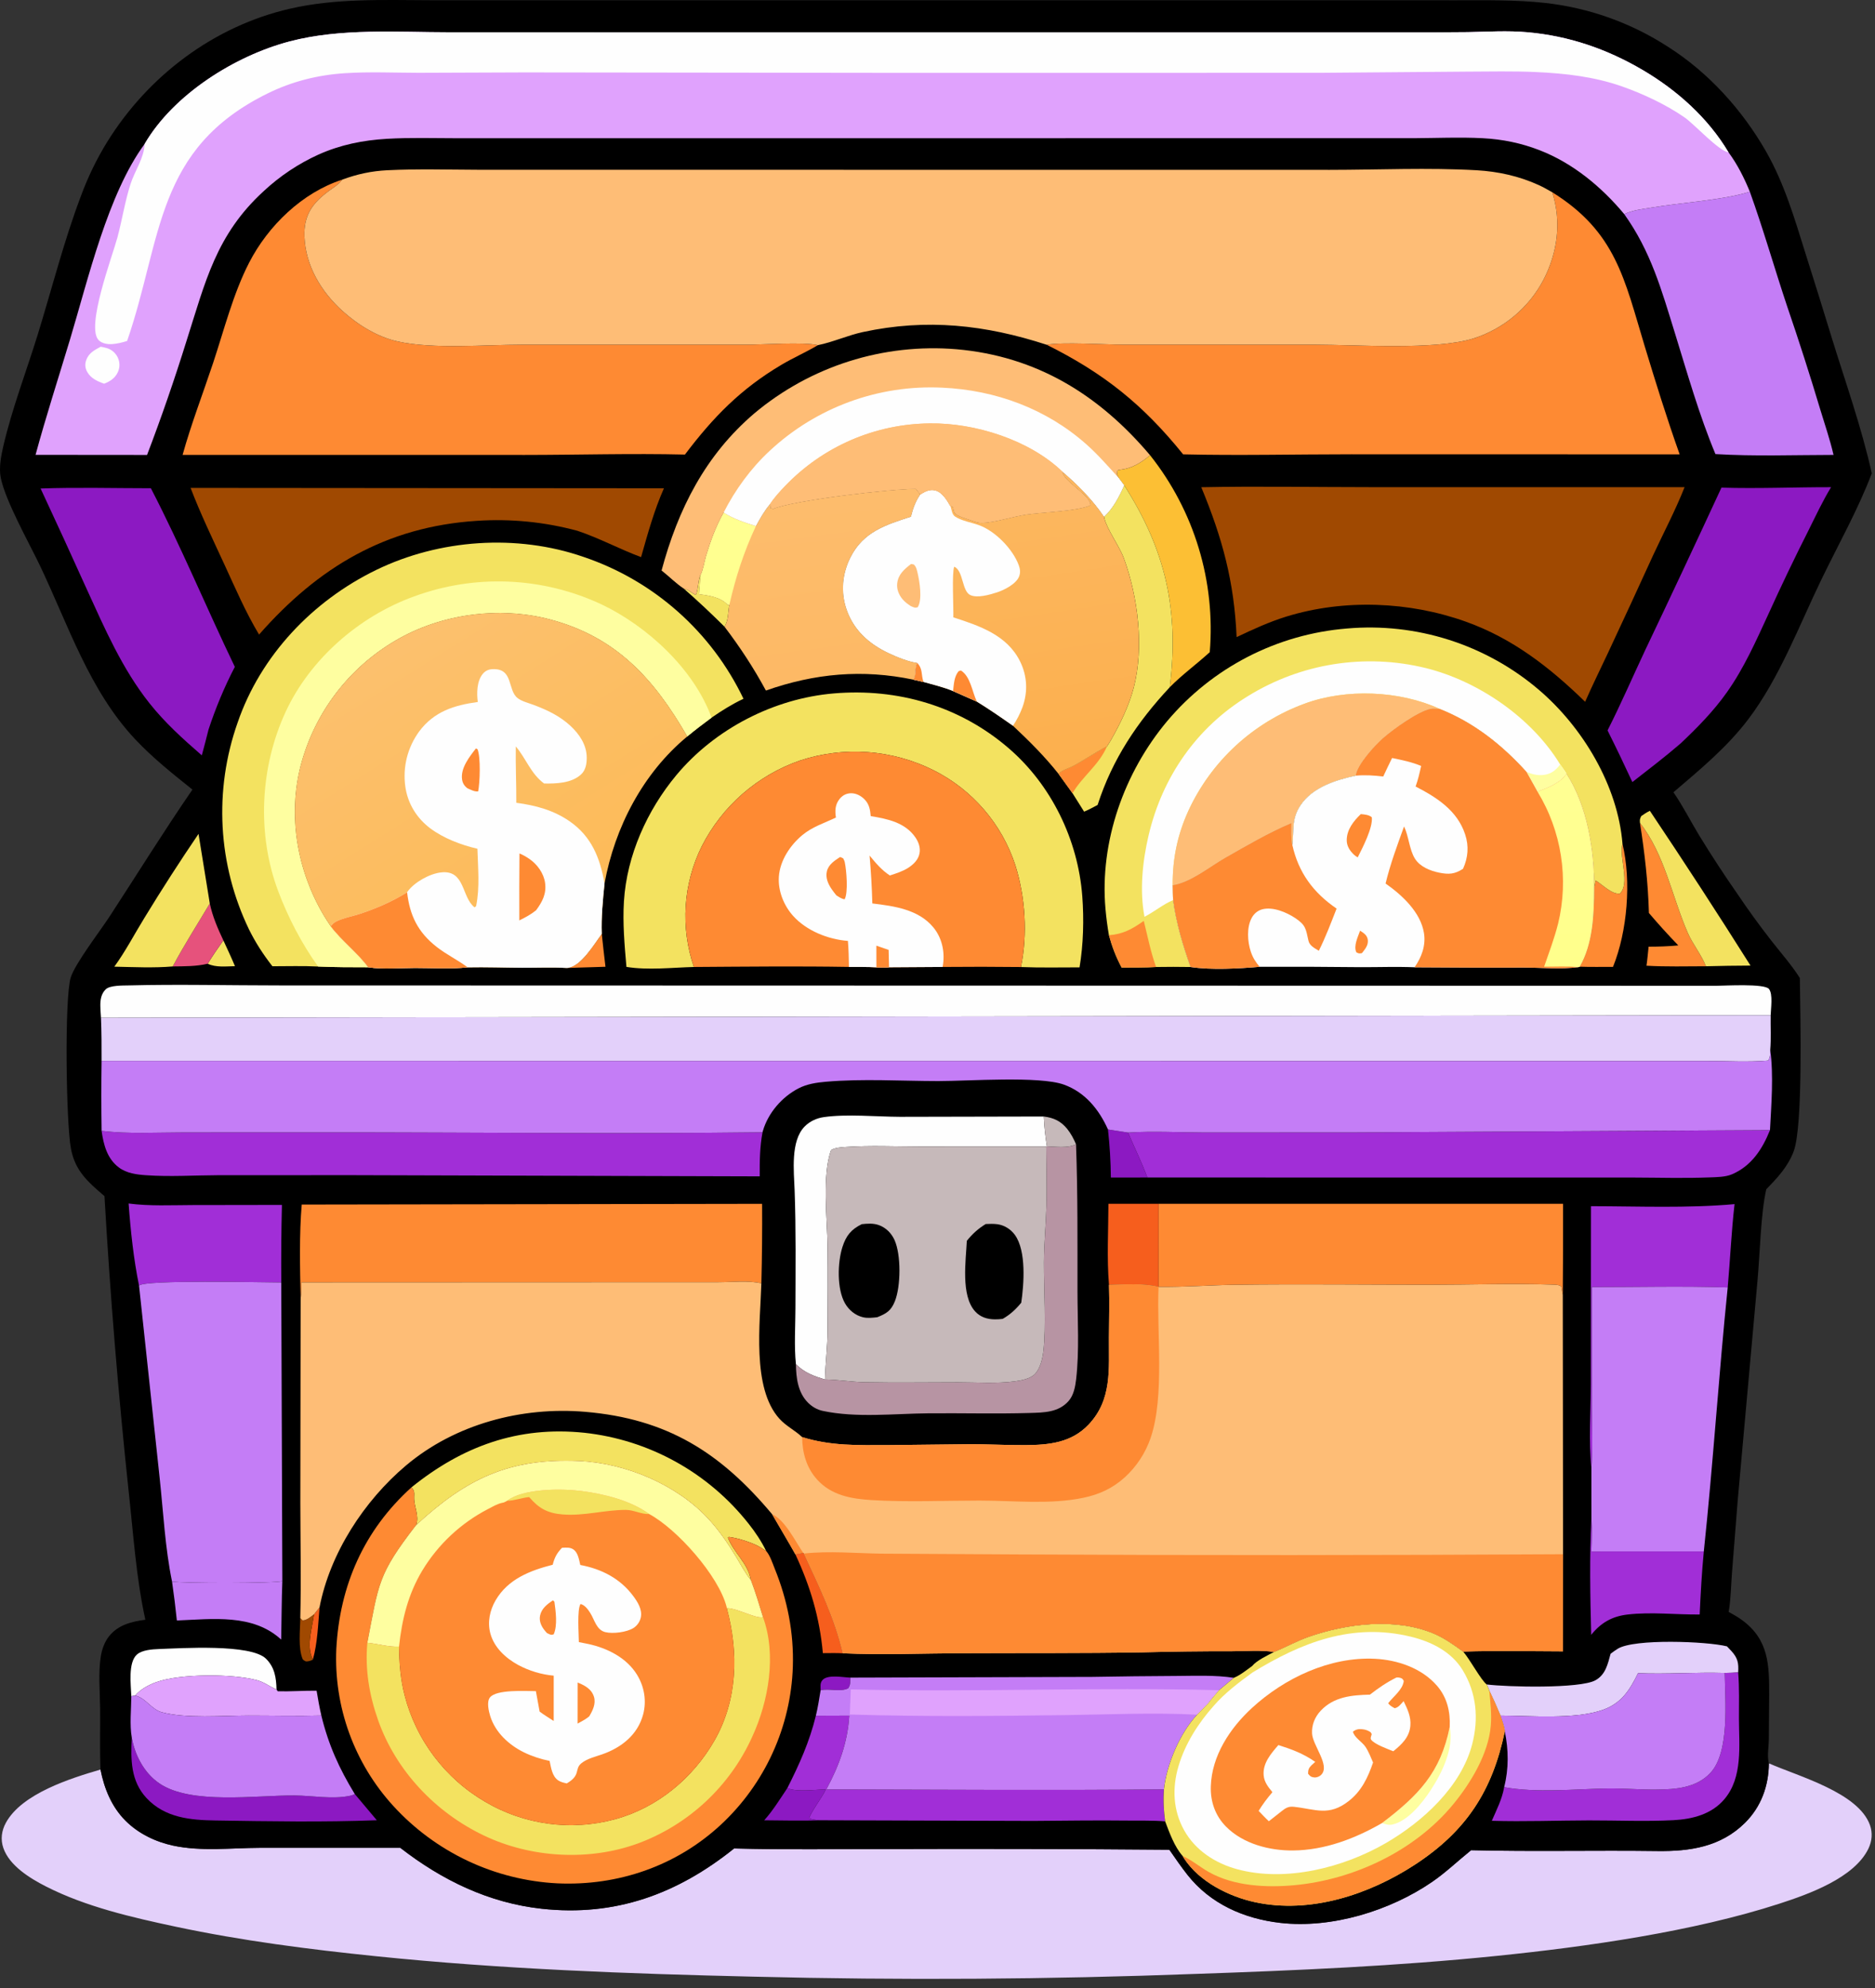 <svg width="150" height="159" viewBox="0 0 150 159" fill="none" xmlns="http://www.w3.org/2000/svg">
<rect x="0" y="0" width="150" height="159" fill="#333333" stroke="none"/>
<path d="M141.511 141.031C143.878 142.076 148.663 143.362 149.597 145.971C149.82 146.595 149.761 147.252 149.477 147.846C148.35 150.2 144.669 151.503 142.362 152.252C135.473 154.489 126.936 155.698 119.759 156.43C111.746 157.248 103.742 157.597 95.695 157.872C83.892 158.315 72.087 158.389 60.28 158.093C50.181 157.859 40.134 157.491 30.08 156.459C24.705 155.907 19.358 155.223 14.068 154.099C10.588 153.359 6.855 152.503 3.671 150.876C2.399 150.226 0.763 149.228 0.269 147.807C0.03 147.117 0.124 146.418 0.472 145.783C1.75 143.445 5.67 142.22 8.04 141.53C8.341 143.059 8.928 144.506 10.043 145.623C11.065 146.646 12.433 147.307 13.838 147.61C16.091 148.095 18.498 147.798 20.789 147.789L32.022 147.788C35.354 150.377 39.102 152.197 43.333 152.661C49.222 153.307 54.182 151.486 58.73 147.84C62.693 147.947 66.669 147.888 70.634 147.887C78.273 147.86 85.911 147.878 93.549 147.943C94.017 148.616 94.483 149.297 94.99 149.942C96.824 152.274 99.528 153.464 102.434 153.793C106.543 154.259 111.211 152.824 114.588 150.501C115.68 149.749 116.654 148.81 117.688 147.98C122.649 148.103 127.624 147.98 132.589 148.046C135.205 148.081 137.651 147.711 139.587 145.802C140.889 144.519 141.494 142.843 141.511 141.031Z" fill="#E3D0FA"/>
<path d="M15.395 63.151C13.811 61.887 12.242 60.636 10.846 59.16C7.144 55.241 5.467 49.995 3.186 45.218C2.331 43.429 0.448 40.089 0.064 38.231C-0.1 37.438 0.083 36.466 0.264 35.689C0.963 32.675 2.114 29.696 3.026 26.735C4.158 23.065 5.121 19.245 6.482 15.657C6.758 14.907 7.071 14.172 7.421 13.452C7.771 12.732 8.155 12.032 8.575 11.351C11.849 6.069 17.115 2.087 23.204 0.694C26.886 -0.149 30.649 0.007 34.396 0.018L116.567 0.022C118.906 0.022 121.242 -0.022 123.572 0.231C124.011 0.278 124.448 0.339 124.883 0.413C125.318 0.486 125.751 0.572 126.181 0.671C126.612 0.77 127.039 0.881 127.462 1.004C127.886 1.128 128.306 1.264 128.722 1.412C129.137 1.561 129.549 1.721 129.955 1.893C130.361 2.065 130.763 2.249 131.158 2.445C131.554 2.641 131.943 2.848 132.327 3.066C132.711 3.285 133.088 3.514 133.458 3.755C136.683 5.806 139.365 8.775 141.263 12.08C142.752 14.672 143.578 17.52 144.465 20.353C145.158 22.538 145.84 24.727 146.51 26.919C147.623 30.534 148.922 34.164 149.743 37.857C148.642 40.757 147.07 43.545 145.718 46.337C143.916 50.057 142.363 54.227 139.861 57.527C138.162 59.768 135.999 61.552 133.874 63.366C134.618 64.436 135.231 65.652 135.907 66.771C136.884 68.369 137.908 69.936 138.978 71.474C139.843 72.758 140.752 74.011 141.704 75.232C142.465 76.208 143.328 77.177 143.988 78.221L143.993 78.561C144.026 81.313 144.249 90.097 143.49 92.097C143.031 93.307 142.192 94.207 141.303 95.114C140.861 97.015 140.791 100.345 140.602 102.399L139.017 119.994L138.557 125.806C138.478 126.833 138.469 127.909 138.294 128.922C138.655 129.12 139.021 129.325 139.355 129.568C141.517 131.141 141.542 133.194 141.533 135.611L141.508 139.119C141.502 139.675 141.376 140.351 141.48 140.889C141.489 140.936 141.5 140.984 141.511 141.031C141.494 142.843 140.889 144.519 139.587 145.802C137.651 147.711 135.205 148.081 132.589 148.046C127.624 147.98 122.649 148.103 117.688 147.98C116.654 148.81 115.68 149.749 114.588 150.501C111.211 152.824 106.543 154.259 102.434 153.793C99.528 153.464 96.824 152.274 94.99 149.942C94.483 149.297 94.017 148.616 93.549 147.943C85.911 147.878 78.273 147.86 70.634 147.887C66.669 147.888 62.693 147.947 58.73 147.84C54.182 151.486 49.222 153.307 43.333 152.661C39.102 152.197 35.354 150.377 32.022 147.788L20.789 147.789C18.498 147.798 16.091 148.095 13.838 147.61C12.433 147.307 11.065 146.646 10.043 145.623C8.928 144.506 8.341 143.059 8.04 141.53C7.977 139.907 8.024 138.283 8.011 136.659C8 135.303 7.854 133.829 8.062 132.493C8.152 131.915 8.357 131.335 8.721 130.873C9.44 129.96 10.532 129.689 11.628 129.548C10.893 126.21 10.663 122.647 10.29 119.249C9.454 111.404 8.81 103.543 8.358 95.667C7.04 94.533 6.007 93.659 5.673 91.857C5.282 89.75 5.151 79.831 5.658 78.183C5.996 77.082 8.02 74.447 8.753 73.323C10.966 69.929 13.098 66.491 15.395 63.151Z" fill="black"/>
<path d="M25.562 128.558C25.453 129.895 25.396 131.446 25.03 132.732C24.475 131.674 24.971 130.245 25.12 129.113L25.562 128.558Z" fill="#F65E1D"/>
<path d="M65.65 135.185C65.648 134.892 65.587 134.612 65.797 134.373C66.21 133.904 67.428 134.154 68.018 134.176C68.012 134.535 68.061 134.731 67.855 135.032C67.189 135.348 66.379 135.028 65.65 135.185Z" fill="#8C19C2"/>
<path d="M16.616 77.079C17.013 76.439 17.43 75.823 17.869 75.211C18.181 75.896 18.51 76.579 18.797 77.275C18.091 77.287 17.269 77.393 16.616 77.079Z" fill="#F3E260"/>
<path d="M24.023 129.414C24.07 129.479 24.158 129.544 24.218 129.599C24.57 129.575 24.845 129.316 25.12 129.113C24.971 130.245 24.475 131.674 25.03 132.732C24.959 132.789 24.783 132.844 24.698 132.861C24.444 132.911 24.405 132.87 24.222 132.718C23.831 131.801 24.012 130.406 24.023 129.414Z" fill="#A04901"/>
<path d="M48.142 74.688C48.233 75.567 48.331 76.445 48.438 77.322L45.347 77.418C45.377 77.415 45.406 77.413 45.436 77.409C46.493 77.272 47.539 75.494 48.142 74.688Z" fill="#FE8A33"/>
<path d="M54.705 47.079C54.896 47.131 55.031 47.185 55.191 47.298C55.342 47.406 55.49 47.494 55.655 47.581C55.821 47.434 55.854 46.402 56.006 46.061C56.02 46.029 56.035 45.998 56.049 45.967C56.014 46.483 55.973 46.999 55.926 47.515C56.706 47.625 57.651 47.755 58.211 48.369L58.342 48.398C58.246 48.953 58.274 49.658 57.956 50.118C56.898 49.069 55.828 48.059 54.705 47.079Z" fill="#F3E260"/>
<path d="M61.138 145.586C61.836 144.807 62.404 143.881 62.986 143.013C63.718 143.345 65.219 143.136 66.062 143.113L65.991 143.263C65.772 143.725 64.787 145.067 64.738 145.433C65.014 145.538 65.254 145.563 65.547 145.584C64.084 145.643 62.603 145.592 61.138 145.586Z" fill="#8C19C2"/>
<path d="M88.637 90.333L90.243 90.583C90.762 91.794 91.327 92.939 91.789 94.177L88.869 94.182C88.857 92.895 88.779 91.612 88.637 90.333Z" fill="#8C19C2"/>
<path d="M63.625 124.306C63.833 124.283 64.044 124.231 64.251 124.192L64.306 124.253C65.528 126.878 66.758 129.394 67.426 132.231C66.899 132.198 66.358 132.22 65.829 132.219C65.577 129.397 64.824 126.872 63.625 124.306Z" fill="#F65E1D"/>
<path d="M13.819 77.296C14.727 75.585 15.794 73.926 16.784 72.261C17.001 73.293 17.418 74.26 17.869 75.211C17.43 75.823 17.013 76.439 16.616 77.079C15.697 77.297 14.759 77.284 13.819 77.296Z" fill="#E6527C"/>
<path d="M129.8 67.5C130.517 70.479 130.189 74.492 129.04 77.331C128.154 77.327 127.26 77.349 126.375 77.317C127.438 75.47 127.52 73.136 127.526 71.058L127.654 70.419C128.202 70.751 128.921 71.534 129.581 71.47C130.407 70.724 129.567 68.639 129.766 67.65C129.776 67.6 129.789 67.55 129.8 67.5Z" fill="#FE8A33"/>
<path d="M131.199 65.816C133.181 68.347 133.757 71.717 135.023 74.611C135.426 75.532 136.11 76.351 136.474 77.282C134.892 77.285 133.298 77.329 131.719 77.238C131.792 76.735 131.833 76.222 131.889 75.716C132.687 75.715 133.469 75.69 134.264 75.615C133.449 74.772 132.673 73.916 131.913 73.022C131.842 70.528 131.578 68.279 131.199 65.816Z" fill="#FE8A33"/>
<path d="M88.674 96.281L92.688 96.279L92.685 102.922C91.442 102.615 89.989 102.746 88.719 102.764C88.54 100.64 88.669 98.416 88.674 96.281Z" fill="#F65E1D"/>
<path d="M10.505 135.659C10.475 134.773 10.227 132.97 10.957 132.326C11.366 131.966 12.175 131.909 12.701 131.89C14.451 131.83 20.067 131.454 21.285 132.669C21.98 133.362 22.098 134.19 22.122 135.128C22.089 135.114 22.055 135.1 22.022 135.085C21.525 134.855 21.119 134.533 20.576 134.387C18.596 133.853 14.404 133.858 12.521 134.53C11.903 134.75 11.241 135.106 10.809 135.612L10.505 135.659Z" fill="#FEFEFE"/>
<path d="M13.763 126.491C14.573 126.643 21.988 126.644 22.588 126.456C22.528 128.015 22.528 129.575 22.495 131.135C20.23 129.047 17.001 129.496 14.149 129.606C14.041 128.565 13.913 127.527 13.763 126.491Z" fill="#C47DF6"/>
<path d="M131.199 65.816C131.174 65.552 131.185 65.511 131.299 65.271C131.527 65.107 131.737 64.973 131.988 64.847C134.73 68.936 137.415 73.063 140.041 77.228C138.852 77.232 137.663 77.25 136.474 77.282C136.11 76.351 135.426 75.532 135.023 74.611C133.757 71.717 133.181 68.347 131.199 65.816Z" fill="#F3E260"/>
<path d="M15.881 66.695L16.784 72.261C15.794 73.926 14.727 75.585 13.819 77.296C12.272 77.428 10.696 77.345 9.145 77.315C10.031 76.104 10.77 74.682 11.561 73.4C12.945 71.129 14.385 68.894 15.881 66.695Z" fill="#F3E260"/>
<path d="M10.809 135.612C11.241 135.106 11.903 134.75 12.521 134.53C14.404 133.858 18.596 133.853 20.576 134.387C21.119 134.533 21.525 134.855 22.022 135.085C22.055 135.1 22.089 135.114 22.122 135.128L22.222 135.269C23.255 135.294 24.293 135.212 25.328 135.222C25.439 135.888 25.554 136.55 25.707 137.208C23.774 137.263 21.823 137.208 19.889 137.21C17.83 137.212 14.886 137.471 12.936 136.943C12.157 136.732 11.671 135.864 10.938 135.646C10.896 135.633 10.852 135.623 10.809 135.612Z" fill="#E0A2FD"/>
<path d="M10.543 138.975C10.797 140.392 11.524 141.789 12.727 142.621C15.254 144.369 20.522 143.577 23.556 143.601C24.983 143.612 26.617 143.928 28.02 143.623C28.166 143.592 28.246 143.555 28.382 143.486L30.146 145.583C25.863 145.745 21.527 145.669 17.241 145.603C15.222 145.573 13.19 145.385 11.724 143.811C10.445 142.438 10.455 140.718 10.543 138.975Z" fill="#8C19C2"/>
<path d="M127.296 130.753C127.214 127.674 127.159 124.559 127.312 121.482C127.377 122.35 127.339 123.217 127.314 124.086L136.305 124.085C136.145 125.755 136.051 127.451 135.974 129.128C134.068 129.147 132.109 128.91 130.212 129.129C128.968 129.272 128.07 129.787 127.296 130.753Z" fill="#A12ED7"/>
<path d="M128.847 132.269C129.031 132.126 129.221 131.992 129.417 131.868C130.735 131.048 136.545 131.27 138.156 131.675C138.279 131.799 138.399 131.925 138.517 132.054C139.026 132.621 139.099 133.005 139.054 133.761C138.696 133.779 138.337 133.805 137.978 133.804C135.668 133.734 133.349 133.915 131.045 133.821C130.372 135.181 129.721 136.233 128.204 136.763C125.995 137.535 122.434 137.224 120.037 137.213C119.758 136.536 119.462 135.873 119.14 135.215C119.098 135.052 119.003 134.879 118.937 134.723C120.547 134.928 126.391 135.073 127.633 134.389C128.448 133.94 128.621 133.093 128.847 132.269Z" fill="#E3D0FA"/>
<path d="M92.008 36.411C92.117 36.548 92.225 36.687 92.33 36.827C92.436 36.967 92.54 37.109 92.643 37.251C92.746 37.394 92.847 37.537 92.946 37.682C93.045 37.827 93.142 37.973 93.238 38.12C93.334 38.267 93.428 38.416 93.52 38.565C93.612 38.714 93.703 38.865 93.791 39.016C93.88 39.168 93.967 39.32 94.052 39.474C94.137 39.627 94.221 39.782 94.302 39.937C94.383 40.093 94.463 40.249 94.541 40.407C94.619 40.564 94.695 40.722 94.769 40.882C94.843 41.041 94.915 41.201 94.985 41.361C95.055 41.522 95.124 41.684 95.191 41.846C95.257 42.009 95.322 42.172 95.384 42.336C95.447 42.5 95.508 42.665 95.566 42.83C95.625 42.996 95.682 43.162 95.737 43.329C95.792 43.495 95.844 43.663 95.895 43.831C95.946 43.999 95.995 44.167 96.042 44.337C96.089 44.506 96.134 44.675 96.177 44.846C96.22 45.016 96.261 45.187 96.3 45.358C96.339 45.529 96.376 45.701 96.411 45.873C96.445 46.045 96.478 46.217 96.509 46.39C96.54 46.563 96.569 46.736 96.596 46.909C96.622 47.083 96.647 47.257 96.669 47.431C96.692 47.605 96.713 47.779 96.731 47.954C96.75 48.129 96.766 48.303 96.781 48.478C96.795 48.653 96.808 48.828 96.818 49.004C96.828 49.179 96.837 49.354 96.843 49.529C96.849 49.705 96.853 49.88 96.855 50.056C96.857 50.232 96.857 50.407 96.855 50.583C96.853 50.758 96.849 50.934 96.843 51.109C96.836 51.285 96.828 51.46 96.818 51.635C96.807 51.81 96.795 51.986 96.781 52.16C95.736 53.116 94.573 53.956 93.581 54.965C94.335 48.83 93.274 44.044 89.937 38.814L89.493 38.22C89.455 38.107 89.408 38.029 89.347 37.928L89.365 37.992L89.393 37.639C89.497 37.576 89.442 37.595 89.582 37.579C90.57 37.464 91.259 37.029 92.008 36.411Z" fill="#FCBF34"/>
<path d="M137.978 133.804C138.337 133.805 138.696 133.779 139.054 133.761C139.154 134.998 139.113 136.221 139.115 137.46C139.118 139.606 139.445 142.15 137.941 143.911C136.915 145.113 135.386 145.499 133.873 145.578C131.635 145.694 129.359 145.592 127.118 145.596C124.528 145.602 121.934 145.705 119.345 145.627C119.716 144.773 120.181 143.864 120.331 142.939C122.968 143.409 125.895 143.091 128.567 143.042C129.873 143.018 131.181 143.145 132.49 143.131C134.044 143.114 135.702 143.007 136.836 141.791C138.396 140.118 138.003 135.981 137.978 133.804Z" fill="#A12ED7"/>
<path d="M89.937 38.814C93.274 44.044 94.335 48.83 93.581 54.965C90.986 57.743 88.982 60.733 87.809 64.379C87.453 64.566 87.1 64.764 86.729 64.918L85.802 63.443L84.697 61.914C84.855 61.63 85.509 61.452 85.805 61.297C86.746 60.806 87.614 60.179 88.555 59.702C88.672 59.529 88.782 59.351 88.887 59.17C89.611 57.905 90.338 56.397 90.701 54.988C91.532 51.76 91.044 47.762 89.915 44.669C89.552 43.677 88.559 42.343 88.353 41.456C88.343 41.414 88.335 41.372 88.326 41.33C89.061 40.648 89.535 39.715 89.937 38.814Z" fill="#F3E260"/>
<path d="M84.697 61.914C84.855 61.63 85.509 61.452 85.805 61.297C86.746 60.806 87.614 60.179 88.555 59.702C87.916 61.191 86.58 62.1 85.802 63.443L84.697 61.914Z" fill="#FE8A33"/>
<path d="M32.918 118.958C37.005 115.664 41.46 114.039 46.762 114.594C46.922 114.611 47.081 114.631 47.24 114.652C47.4 114.673 47.558 114.697 47.717 114.722C47.876 114.748 48.034 114.775 48.192 114.804C48.349 114.833 48.507 114.865 48.664 114.898C48.821 114.931 48.978 114.966 49.134 115.003C49.29 115.04 49.446 115.079 49.601 115.12C49.757 115.161 49.912 115.204 50.066 115.249C50.22 115.294 50.374 115.34 50.527 115.389C50.68 115.437 50.832 115.488 50.984 115.54C51.136 115.593 51.287 115.647 51.437 115.703C51.588 115.759 51.737 115.817 51.887 115.877C52.036 115.937 52.184 115.999 52.331 116.062C52.479 116.126 52.625 116.191 52.771 116.258C52.917 116.325 53.062 116.394 53.206 116.465C53.35 116.536 53.494 116.609 53.636 116.683C53.778 116.757 53.92 116.833 54.06 116.911C54.201 116.989 54.34 117.069 54.478 117.15C54.617 117.231 54.755 117.314 54.891 117.399C55.027 117.484 55.163 117.57 55.297 117.658C55.431 117.746 55.565 117.836 55.697 117.927C55.828 118.019 55.959 118.112 56.089 118.207C56.219 118.301 56.347 118.397 56.475 118.495C56.602 118.593 56.728 118.693 56.853 118.794C56.978 118.895 57.102 118.997 57.224 119.101C57.346 119.205 57.467 119.311 57.587 119.418C57.706 119.525 57.825 119.633 57.942 119.743C58.059 119.853 58.175 119.965 58.289 120.078C58.403 120.19 58.516 120.305 58.627 120.42C58.739 120.536 58.849 120.653 58.957 120.772C59.066 120.89 59.172 121.01 59.278 121.131C59.384 121.252 59.488 121.374 59.59 121.498C59.693 121.621 59.793 121.746 59.893 121.872C60.426 122.542 60.919 123.284 61.296 124.052L61.01 123.871C60.961 123.84 60.914 123.806 60.865 123.775C60.271 123.398 59.013 123.005 58.312 122.923L58.232 122.977C58.688 124.189 59.849 125.024 60.066 126.372C59.605 125.825 59.251 125.123 58.879 124.511C58.229 123.442 57.542 122.432 56.693 121.507C54.148 118.734 50.034 117.011 46.303 116.851C40.732 116.612 37.313 118.27 33.291 121.981C33.562 121.227 33.113 120.527 33.132 119.751C33.141 119.374 33.177 119.255 32.918 118.958Z" fill="#F3E260"/>
<path d="M10.289 96.257C11.979 96.477 13.695 96.387 15.394 96.382L22.554 96.371C22.503 98.438 22.486 100.504 22.501 102.571C20.943 102.566 11.608 102.34 11.123 102.821C10.689 100.71 10.445 98.409 10.289 96.257Z" fill="#A12ED7"/>
<path d="M127.279 96.471C131.088 96.476 134.97 96.645 138.764 96.307C138.511 98.508 138.413 100.757 138.217 102.968C134.603 102.85 130.961 102.944 127.344 102.942L127.347 112.312C127.347 113.973 127.44 115.691 127.311 117.343C127.088 115.345 127.267 112.747 127.267 110.691L127.279 96.471Z" fill="#A12ED7"/>
<path d="M62.986 143.013C63.952 141.104 64.755 139.318 65.269 137.225L67.941 137.215C67.818 139.335 67.113 141.264 66.102 143.119C75.104 143.134 84.115 143.206 93.116 143.115C93.049 143.98 93.097 144.814 93.212 145.674C92.223 145.587 91.189 145.623 90.194 145.61C87.682 145.579 85.176 145.621 82.664 145.637L65.547 145.584C65.254 145.563 65.014 145.538 64.738 145.433C64.787 145.067 65.772 143.725 65.991 143.263L66.062 143.113C65.219 143.136 63.718 143.345 62.986 143.013Z" fill="#A12ED7"/>
<path d="M63.674 109.112C63.522 107.657 63.632 106.094 63.635 104.629C63.641 101.481 63.684 98.335 63.569 95.189C63.513 93.675 63.231 91.257 64.371 90.099C64.786 89.676 65.335 89.427 65.919 89.345C67.757 89.085 70.103 89.315 72.004 89.323L83.503 89.298C83.537 90.109 83.628 90.892 83.752 91.694L73.52 91.699C71.597 91.697 69.618 91.605 67.702 91.733C67.311 91.759 66.828 91.781 66.487 91.982C65.754 93.972 66.179 97.523 66.204 99.681C66.23 101.946 66.213 104.217 66.202 106.482C66.195 107.771 66.026 109.045 65.999 110.331C65.088 110.059 64.365 109.795 63.674 109.112Z" fill="#FEFEFE"/>
<path d="M10.809 135.612C10.852 135.623 10.896 135.633 10.938 135.646C11.671 135.864 12.157 136.732 12.936 136.943C14.886 137.471 17.83 137.212 19.889 137.21C21.823 137.208 23.774 137.263 25.707 137.208C26.275 139.548 27.13 141.439 28.382 143.486C28.246 143.555 28.166 143.592 28.02 143.623C26.617 143.928 24.983 143.612 23.556 143.601C20.522 143.577 15.254 144.369 12.727 142.621C11.524 141.789 10.797 140.392 10.543 138.975C10.361 137.952 10.5 136.704 10.505 135.659L10.809 135.612Z" fill="#C47DF6"/>
<path d="M86.082 91.52C86.227 95.436 86.195 99.39 86.199 103.31C86.201 105.606 86.355 108.042 86.09 110.32C86.021 110.912 85.892 111.596 85.487 112.054C84.68 112.969 83.52 112.976 82.398 113.009C79.685 113.09 76.964 113.011 74.249 113.037C71.518 113.063 68.501 113.415 65.82 112.844C65.369 112.748 64.975 112.516 64.647 112.192C63.834 111.387 63.686 110.2 63.674 109.112C64.365 109.795 65.088 110.059 65.999 110.331C67.064 110.344 68.122 110.53 69.191 110.55C71.671 110.595 74.157 110.559 76.637 110.557C78.117 110.556 79.733 110.676 81.195 110.478C81.71 110.408 82.444 110.276 82.813 109.875C83.215 109.44 83.399 108.668 83.468 108.097C83.703 106.147 83.503 103.007 83.513 100.955C83.52 99.451 83.671 97.977 83.714 96.479C83.76 94.884 83.709 93.274 83.697 91.678C84.403 91.705 85.44 91.85 86.082 91.52Z" fill="#B794A3"/>
<path d="M131.045 133.821C133.349 133.915 135.668 133.734 137.978 133.804C138.003 135.981 138.396 140.118 136.836 141.791C135.702 143.007 134.044 143.114 132.49 143.131C131.181 143.145 129.873 143.018 128.567 143.042C125.895 143.091 122.968 143.409 120.331 142.939C120.707 141.483 120.689 139.941 120.383 138.474C120.351 138.069 120.154 137.607 120.037 137.213C122.434 137.224 125.995 137.535 128.204 136.763C129.721 136.233 130.372 135.181 131.045 133.821Z" fill="#C47DF6"/>
<path d="M3.248 39.071C6.177 38.967 9.138 39.049 12.07 39.05C14.485 43.712 16.511 48.602 18.787 53.337C17.964 54.904 17.231 56.676 16.679 58.36C16.509 59.047 16.331 59.731 16.144 60.414C14.627 59.094 13.194 57.807 11.94 56.223C9.773 53.484 8.392 50.3 6.953 47.149C5.735 44.448 4.5 41.755 3.248 39.071Z" fill="#8C19C2"/>
<path d="M61.59 40.333C61.652 40.431 61.631 40.377 61.646 40.526C61.65 40.565 61.653 40.605 61.657 40.645L61.854 40.697C63.498 40.006 71.157 39.105 73.276 39.098L73.628 39.543C73.244 40.098 73.038 40.677 72.878 41.329C70.841 41.99 69.065 42.54 68.037 44.586C67.385 45.886 67.249 47.346 67.722 48.729C68.292 50.398 69.518 51.493 71.075 52.229C71.758 52.552 72.632 52.911 73.379 53.02C73.152 53.455 73.331 53.968 73.072 54.36C68.988 53.507 65.19 53.856 61.272 55.229C60.289 53.41 59.205 51.762 57.956 50.118C58.274 49.658 58.246 48.953 58.342 48.398L58.211 48.369C57.651 47.755 56.706 47.625 55.926 47.515C55.973 46.999 56.014 46.483 56.049 45.967C56.256 45.592 56.355 44.893 56.484 44.466C56.853 43.247 57.263 42.106 57.891 40.996C58.7 41.514 59.564 41.786 60.473 42.074C60.805 41.463 61.139 40.865 61.59 40.333Z" fill="url(#paint0_linear_2106_1878)"/>
<path d="M57.891 40.996C58.7 41.514 59.564 41.786 60.473 42.074C59.497 44.16 58.854 46.158 58.342 48.398L58.211 48.369C57.651 47.755 56.706 47.625 55.926 47.515C55.973 46.999 56.014 46.483 56.049 45.967C56.256 45.592 56.355 44.893 56.484 44.466C56.853 43.247 57.263 42.106 57.891 40.996Z" fill="url(#paint1_linear_2106_1878)"/>
<path d="M137.716 39.001C140.626 39.09 143.572 38.961 146.486 38.965C145.808 40.078 145.249 41.281 144.667 42.446C143.556 44.643 142.493 46.863 141.477 49.105C140.483 51.259 139.535 53.414 138.158 55.361C137.087 56.876 135.792 58.192 134.447 59.462C133.2 60.538 131.887 61.537 130.589 62.55C129.949 61.163 129.287 59.786 128.603 58.419C129.671 56.314 130.602 54.158 131.604 52.022C133.666 47.694 135.703 43.353 137.716 39.001Z" fill="#8C19C2"/>
<path d="M8.127 90.447C10.288 90.709 12.555 90.571 14.732 90.571L26.096 90.566C37.727 90.563 49.375 90.704 61.003 90.56C60.779 91.742 60.772 92.888 60.777 94.085L28.197 93.989L17.488 93.992C15.564 93.999 13.604 94.13 11.684 93.995C10.921 93.942 10.135 93.844 9.505 93.371C8.565 92.666 8.284 91.548 8.127 90.447Z" fill="#A12ED7"/>
<path d="M15.246 39.023L53.115 39.053C52.325 40.834 51.818 42.69 51.287 44.559C49.565 43.919 47.964 43.045 46.206 42.456C45.551 42.279 44.89 42.129 44.224 42.006C43.557 41.884 42.886 41.789 42.212 41.722C41.537 41.655 40.861 41.616 40.183 41.605C39.505 41.594 38.828 41.611 38.152 41.656C30.872 42.125 25.442 45.383 20.725 50.754C19.641 48.95 18.838 47.065 17.958 45.16C17.021 43.128 16.046 41.114 15.246 39.023Z" fill="#A04901"/>
<path d="M90.243 90.583C92.254 90.451 94.351 90.575 96.369 90.577L108.403 90.571L141.599 90.386C140.995 91.899 140.117 93.257 138.557 93.921C138.025 94.148 137.307 94.147 136.736 94.17C134.725 94.249 132.711 94.186 130.7 94.181L91.789 94.177C91.327 92.939 90.762 91.794 90.243 90.583Z" fill="#A12ED7"/>
<path d="M139.989 15.336C141.074 18.356 141.952 21.446 142.968 24.489C143.91 27.238 144.798 30.005 145.632 32.788C145.99 33.975 146.407 35.177 146.683 36.384C143.548 36.388 140.363 36.505 137.235 36.318C135.923 33.176 134.99 29.861 133.983 26.61C132.916 23.169 132.072 20.117 129.941 17.129C130.591 16.802 131.446 16.719 132.16 16.598C134.531 16.195 137.777 16.023 139.989 15.336Z" fill="#C47DF6"/>
<path d="M127.344 102.942C130.961 102.944 134.603 102.85 138.217 102.968C137.495 110 137.052 117.053 136.305 124.085L127.314 124.086C127.339 123.217 127.377 122.35 127.312 121.482L127.311 117.343C127.44 115.691 127.347 113.973 127.347 112.312L127.344 102.942Z" fill="#C47DF6"/>
<path d="M92.688 96.279L125.046 96.281C125.052 98.709 125.044 101.137 125.022 103.564L124.901 102.89C124.695 102.745 124.424 102.752 124.18 102.744C120.978 102.636 117.728 102.755 114.52 102.755C109.3 102.754 104.073 102.691 98.854 102.756C96.792 102.782 94.753 102.951 92.685 102.922L92.688 96.279Z" fill="#FE8A33"/>
<path d="M24.139 96.341L60.969 96.283C60.983 98.403 60.963 100.523 60.909 102.643C59.877 102.395 58.542 102.55 57.473 102.55L24.113 102.563C24.102 102.984 24.124 103.435 24.051 103.849C24 101.478 23.933 98.673 24.139 96.341Z" fill="#FE8A33"/>
<path d="M11.123 102.821C11.608 102.34 20.943 102.566 22.501 102.571L22.588 126.456C21.988 126.644 14.573 126.643 13.763 126.491C13.205 123.795 13.067 120.944 12.772 118.206L11.123 102.821Z" fill="#C47DF6"/>
<path d="M68.018 134.176L87.381 134.118C89.631 134.078 91.882 134.053 94.132 134.042C95.644 134.035 97.212 133.961 98.707 134.192L97.521 135.182C97.231 135.526 96.928 135.864 96.662 136.225L95.769 137.142C94.397 138.603 93.322 141.134 93.116 143.115C84.115 143.206 75.104 143.134 66.102 143.119C67.113 141.264 67.818 139.335 67.941 137.215L65.269 137.225C65.434 136.553 65.536 135.867 65.65 135.185C66.379 135.028 67.189 135.348 67.855 135.032C68.061 134.731 68.012 134.535 68.018 134.176Z" fill="#C47DF6"/>
<path d="M68.06 135.12C77.873 135.355 87.71 134.927 97.521 135.182C97.231 135.526 96.928 135.864 96.662 136.225L95.769 137.142C92.323 136.959 88.838 137.125 85.387 137.172C79.597 137.25 73.772 137.305 67.985 137.127L68.06 135.12Z" fill="#E0A2FD"/>
<path d="M50.115 77.332C49.963 75.585 49.806 73.837 49.915 72.082C50.145 68.411 51.772 64.801 54.109 61.995C57.19 58.297 61.905 55.867 66.698 55.46C71.818 55.026 76.762 56.467 80.674 59.825C84.109 62.773 86.241 67.168 86.582 71.671C86.723 73.52 86.671 75.548 86.363 77.371C84.805 77.37 83.232 77.407 81.676 77.343C82.216 74.723 82.03 71.754 81.228 69.208C81.162 69.004 81.09 68.802 81.014 68.601C80.938 68.401 80.856 68.203 80.77 68.007C80.684 67.81 80.593 67.616 80.497 67.424C80.401 67.233 80.301 67.043 80.196 66.856C80.091 66.67 79.981 66.486 79.867 66.304C79.752 66.123 79.634 65.944 79.511 65.769C79.388 65.593 79.26 65.421 79.129 65.251C78.997 65.082 78.862 64.916 78.722 64.754C78.582 64.591 78.438 64.432 78.291 64.277C78.143 64.121 77.992 63.97 77.837 63.822C77.681 63.674 77.523 63.53 77.361 63.39C77.198 63.249 77.033 63.113 76.864 62.981C76.695 62.85 76.523 62.722 76.347 62.598C76.172 62.475 75.994 62.356 75.813 62.241C75.632 62.127 75.448 62.017 75.261 61.911C75.074 61.806 74.885 61.705 74.694 61.608C74.489 61.506 74.281 61.408 74.072 61.316C73.862 61.223 73.65 61.136 73.436 61.054C73.222 60.972 73.006 60.895 72.789 60.823C72.571 60.752 72.352 60.685 72.131 60.624C71.91 60.564 71.687 60.508 71.464 60.458C71.24 60.408 71.015 60.364 70.789 60.325C70.563 60.286 70.337 60.252 70.109 60.224C69.882 60.197 69.654 60.174 69.425 60.158C69.197 60.141 68.968 60.13 68.739 60.124C68.509 60.119 68.28 60.119 68.051 60.124C67.822 60.13 67.593 60.141 67.365 60.158C67.136 60.175 66.908 60.197 66.68 60.226C66.453 60.254 66.226 60.287 66.001 60.326C65.775 60.365 65.55 60.41 65.326 60.46C65.103 60.51 64.88 60.566 64.659 60.627C64.438 60.688 64.219 60.754 64.001 60.826C63.791 60.899 63.582 60.977 63.375 61.06C63.169 61.143 62.964 61.231 62.761 61.324C62.559 61.417 62.358 61.515 62.16 61.617C61.962 61.719 61.767 61.827 61.575 61.938C61.382 62.05 61.192 62.167 61.005 62.288C60.817 62.409 60.633 62.534 60.452 62.664C60.271 62.794 60.093 62.928 59.918 63.066C59.744 63.204 59.572 63.347 59.404 63.493C59.236 63.64 59.072 63.79 58.911 63.945C58.751 64.099 58.594 64.257 58.441 64.419C58.288 64.581 58.139 64.747 57.993 64.916C57.848 65.085 57.707 65.257 57.571 65.433C57.434 65.609 57.301 65.788 57.173 65.971C57.044 66.153 56.921 66.338 56.801 66.526C56.682 66.714 56.567 66.905 56.457 67.099C56.347 67.293 56.241 67.489 56.14 67.688C56.048 67.873 55.961 68.06 55.878 68.25C55.795 68.44 55.717 68.631 55.644 68.825C55.571 69.018 55.503 69.213 55.439 69.41C55.375 69.607 55.317 69.805 55.263 70.005C55.209 70.205 55.16 70.406 55.117 70.608C55.073 70.81 55.034 71.014 55 71.218C54.966 71.422 54.938 71.627 54.914 71.832C54.89 72.038 54.872 72.244 54.858 72.45C54.845 72.657 54.836 72.863 54.833 73.07C54.83 73.277 54.832 73.484 54.839 73.691C54.846 73.897 54.858 74.104 54.875 74.31C54.892 74.516 54.914 74.722 54.942 74.927C54.969 75.132 55.001 75.336 55.039 75.54C55.076 75.743 55.119 75.946 55.166 76.147C55.214 76.349 55.266 76.549 55.324 76.748C55.381 76.946 55.443 77.143 55.51 77.339C53.781 77.386 51.816 77.612 50.115 77.332Z" fill="#F3E260"/>
<path d="M32.918 118.958C33.177 119.255 33.141 119.374 33.132 119.751C33.113 120.527 33.562 121.227 33.291 121.981C30.208 125.967 30.317 126.627 29.389 131.386C30.231 131.468 31.072 131.734 31.92 131.695C31.935 132.997 32.033 134.3 32.358 135.565C32.415 135.787 32.477 136.008 32.545 136.227C32.613 136.446 32.686 136.663 32.764 136.879C32.843 137.095 32.927 137.308 33.016 137.52C33.105 137.731 33.2 137.94 33.299 138.147C33.399 138.354 33.503 138.558 33.613 138.759C33.723 138.961 33.837 139.16 33.957 139.355C34.077 139.551 34.201 139.744 34.33 139.934C34.459 140.123 34.593 140.31 34.731 140.493C34.87 140.676 35.013 140.855 35.16 141.031C35.307 141.207 35.459 141.379 35.615 141.548C35.771 141.716 35.931 141.881 36.095 142.041C36.259 142.201 36.427 142.358 36.599 142.51C36.77 142.662 36.946 142.81 37.125 142.953C37.304 143.097 37.486 143.236 37.672 143.37C37.859 143.504 38.048 143.634 38.24 143.759C38.433 143.884 38.628 144.004 38.827 144.119C39.02 144.232 39.216 144.341 39.415 144.445C39.613 144.549 39.814 144.648 40.018 144.741C40.221 144.835 40.427 144.924 40.635 145.007C40.843 145.091 41.053 145.169 41.265 145.242C41.477 145.315 41.69 145.383 41.905 145.446C42.121 145.508 42.337 145.565 42.556 145.617C42.774 145.668 42.993 145.714 43.213 145.755C43.434 145.796 43.655 145.831 43.877 145.861C44.099 145.891 44.322 145.915 44.545 145.933C44.769 145.952 44.992 145.965 45.216 145.972C45.44 145.98 45.664 145.982 45.888 145.978C46.112 145.974 46.336 145.965 46.56 145.95C46.783 145.936 47.007 145.915 47.229 145.889C47.452 145.863 47.674 145.832 47.895 145.795C48.116 145.758 48.336 145.715 48.555 145.667C48.773 145.619 48.991 145.566 49.207 145.507C52.585 144.589 55.438 142.227 57.165 139.203C59.019 135.956 59.106 132.155 58.144 128.617C58.979 128.614 60.527 129.51 61.037 129.334C60.733 128.339 60.435 127.346 60.066 126.372C59.849 125.024 58.688 124.189 58.232 122.977L58.312 122.923C59.013 123.005 60.271 123.398 60.865 123.775C60.914 123.806 60.961 123.84 61.01 123.871L61.296 124.052C61.608 124.408 61.8 125.02 61.976 125.454C62.996 127.973 63.514 130.578 63.427 133.304C63.422 133.452 63.415 133.6 63.407 133.749C63.398 133.897 63.388 134.045 63.376 134.193C63.363 134.341 63.349 134.489 63.334 134.637C63.318 134.784 63.3 134.932 63.28 135.079C63.261 135.226 63.239 135.373 63.216 135.52C63.193 135.667 63.168 135.813 63.142 135.959C63.115 136.105 63.086 136.251 63.056 136.397C63.026 136.542 62.993 136.687 62.959 136.832C62.926 136.976 62.89 137.12 62.852 137.264C62.815 137.408 62.776 137.551 62.735 137.694C62.694 137.837 62.651 137.979 62.606 138.121C62.562 138.262 62.516 138.403 62.468 138.544C62.42 138.685 62.37 138.825 62.319 138.964C62.267 139.103 62.214 139.242 62.159 139.38C62.104 139.518 62.047 139.655 61.989 139.792C61.931 139.929 61.871 140.064 61.809 140.2C61.748 140.335 61.685 140.469 61.62 140.603C61.555 140.736 61.488 140.869 61.42 141.001C61.352 141.133 61.282 141.264 61.211 141.394C61.139 141.525 61.066 141.654 60.991 141.782C60.917 141.911 60.841 142.038 60.763 142.165C60.685 142.291 60.606 142.417 60.525 142.541C60.444 142.666 60.362 142.79 60.278 142.912C60.194 143.035 60.108 143.156 60.021 143.277C59.934 143.397 59.846 143.517 59.756 143.635C59.666 143.753 59.575 143.87 59.482 143.986C59.39 144.102 59.295 144.217 59.2 144.331C59.104 144.445 59.007 144.557 58.909 144.668C58.811 144.78 58.711 144.89 58.61 144.999C58.509 145.108 58.406 145.215 58.303 145.321C58.199 145.428 58.094 145.533 57.988 145.637C57.881 145.74 57.774 145.843 57.665 145.944C54.1 149.247 49.44 150.846 44.607 150.631C44.451 150.623 44.296 150.614 44.141 150.602C43.986 150.591 43.832 150.577 43.677 150.562C43.522 150.546 43.368 150.529 43.214 150.51C43.059 150.491 42.905 150.47 42.752 150.447C42.598 150.424 42.444 150.4 42.291 150.373C42.138 150.346 41.986 150.318 41.833 150.287C41.681 150.257 41.529 150.225 41.377 150.191C41.225 150.157 41.074 150.121 40.923 150.083C40.773 150.045 40.622 150.006 40.473 149.964C40.323 149.923 40.173 149.88 40.025 149.835C39.876 149.789 39.728 149.743 39.58 149.694C39.433 149.645 39.286 149.595 39.139 149.542C38.993 149.49 38.847 149.436 38.702 149.38C38.557 149.325 38.413 149.267 38.269 149.208C38.126 149.148 37.983 149.087 37.841 149.024C37.699 148.961 37.557 148.897 37.417 148.831C37.276 148.764 37.136 148.696 36.998 148.627C36.859 148.557 36.721 148.485 36.583 148.412C36.446 148.339 36.31 148.265 36.175 148.188C36.039 148.112 35.905 148.034 35.772 147.954C35.638 147.874 35.506 147.793 35.374 147.71C35.243 147.627 35.112 147.543 34.983 147.456C34.853 147.37 34.725 147.283 34.598 147.193C34.471 147.104 34.345 147.013 34.22 146.921C34.095 146.829 33.971 146.735 33.848 146.64C33.725 146.544 33.604 146.448 33.483 146.349C33.363 146.251 33.244 146.151 33.126 146.05C33.008 145.949 32.891 145.846 32.776 145.742C32.66 145.638 32.546 145.532 32.433 145.426C32.321 145.319 32.209 145.21 32.099 145.101C31.989 144.991 31.88 144.88 31.772 144.768C31.665 144.656 31.559 144.542 31.454 144.428C31.358 144.322 31.263 144.216 31.169 144.108C31.076 144 30.984 143.892 30.893 143.782C30.802 143.672 30.712 143.561 30.624 143.449C30.536 143.337 30.449 143.224 30.364 143.11C30.279 142.995 30.195 142.88 30.112 142.764C30.029 142.648 29.948 142.531 29.869 142.412C29.789 142.294 29.711 142.175 29.634 142.055C29.557 141.935 29.482 141.814 29.408 141.692C29.334 141.57 29.262 141.447 29.191 141.323C29.12 141.199 29.051 141.075 28.983 140.949C28.916 140.824 28.849 140.697 28.785 140.57C28.72 140.443 28.657 140.315 28.596 140.187C28.534 140.058 28.474 139.929 28.416 139.799C28.358 139.669 28.301 139.538 28.245 139.406C28.19 139.275 28.137 139.143 28.085 139.01C28.033 138.877 27.983 138.744 27.934 138.61C27.886 138.476 27.838 138.341 27.793 138.206C27.748 138.071 27.704 137.935 27.662 137.799C27.62 137.662 27.58 137.526 27.541 137.388C27.503 137.251 27.466 137.113 27.43 136.975C27.395 136.837 27.361 136.699 27.329 136.56C27.298 136.421 27.267 136.281 27.239 136.142C27.211 136.002 27.184 135.862 27.159 135.721C27.134 135.581 27.11 135.441 27.089 135.3C27.067 135.159 27.047 135.017 27.029 134.876C27.011 134.735 26.995 134.593 26.98 134.451C26.965 134.309 26.953 134.167 26.941 134.025C26.93 133.883 26.921 133.741 26.913 133.599C26.905 133.456 26.899 133.314 26.895 133.171C26.891 133.029 26.889 132.886 26.888 132.743C26.887 132.601 26.888 132.458 26.891 132.316C26.894 132.173 26.898 132.031 26.904 131.888C27.174 126.803 29.121 122.383 32.918 118.958Z" fill="#FE8A33"/>
<path d="M58.144 128.617C58.979 128.614 60.527 129.51 61.037 129.334C62.141 132.349 61.49 136.063 60.176 138.911C60.121 139.033 60.064 139.154 60.006 139.274C59.948 139.395 59.888 139.515 59.827 139.634C59.766 139.753 59.704 139.871 59.64 139.989C59.576 140.107 59.51 140.223 59.443 140.339C59.376 140.455 59.308 140.57 59.238 140.684C59.169 140.798 59.097 140.912 59.025 141.024C58.952 141.137 58.878 141.248 58.803 141.359C58.728 141.47 58.651 141.579 58.573 141.688C58.495 141.797 58.416 141.905 58.335 142.011C58.254 142.118 58.172 142.224 58.089 142.329C58.006 142.433 57.921 142.537 57.835 142.64C57.749 142.742 57.662 142.844 57.574 142.944C57.485 143.045 57.396 143.144 57.305 143.242C57.214 143.341 57.122 143.438 57.029 143.534C56.935 143.63 56.841 143.725 56.745 143.818C56.65 143.912 56.553 144.004 56.455 144.096C56.357 144.187 56.258 144.277 56.158 144.366C56.058 144.455 55.957 144.542 55.854 144.628C55.752 144.715 55.649 144.8 55.544 144.883C55.44 144.967 55.335 145.05 55.228 145.131C55.122 145.212 55.014 145.292 54.906 145.37C54.797 145.449 54.688 145.526 54.578 145.602C54.467 145.677 54.356 145.752 54.244 145.825C54.132 145.898 54.019 145.969 53.905 146.04C53.791 146.11 53.676 146.179 53.56 146.246C53.445 146.313 53.328 146.379 53.211 146.444C53.094 146.508 52.976 146.571 52.857 146.633C52.738 146.694 52.619 146.755 52.498 146.813C52.378 146.872 52.257 146.929 52.135 146.985C52.013 147.04 51.891 147.094 51.768 147.147C51.645 147.199 51.521 147.25 51.397 147.3C51.273 147.349 51.148 147.397 51.022 147.444C47.106 148.869 42.462 148.597 38.707 146.803C34.841 144.956 31.671 141.627 30.242 137.565C29.54 135.568 29.19 133.499 29.389 131.386C30.231 131.468 31.072 131.734 31.92 131.695C31.935 132.997 32.033 134.3 32.358 135.565C32.415 135.787 32.477 136.008 32.545 136.227C32.613 136.446 32.686 136.663 32.764 136.879C32.843 137.095 32.927 137.308 33.016 137.52C33.105 137.731 33.2 137.94 33.299 138.147C33.399 138.354 33.503 138.558 33.613 138.759C33.723 138.961 33.837 139.16 33.957 139.355C34.077 139.551 34.201 139.744 34.33 139.934C34.459 140.123 34.593 140.31 34.731 140.493C34.87 140.676 35.013 140.855 35.16 141.031C35.307 141.207 35.459 141.379 35.615 141.548C35.771 141.716 35.931 141.881 36.095 142.041C36.259 142.201 36.427 142.358 36.599 142.51C36.77 142.662 36.946 142.81 37.125 142.953C37.304 143.097 37.486 143.236 37.672 143.37C37.859 143.504 38.048 143.634 38.24 143.759C38.433 143.884 38.628 144.004 38.827 144.119C39.02 144.232 39.216 144.341 39.415 144.445C39.613 144.549 39.814 144.648 40.018 144.741C40.221 144.835 40.427 144.924 40.635 145.007C40.843 145.091 41.053 145.169 41.265 145.242C41.477 145.315 41.69 145.383 41.905 145.446C42.121 145.508 42.337 145.565 42.556 145.617C42.774 145.668 42.993 145.714 43.213 145.755C43.434 145.796 43.655 145.831 43.877 145.861C44.099 145.891 44.322 145.915 44.545 145.933C44.769 145.952 44.992 145.965 45.216 145.972C45.44 145.98 45.664 145.982 45.888 145.978C46.112 145.974 46.336 145.965 46.56 145.95C46.783 145.936 47.007 145.915 47.229 145.889C47.452 145.863 47.674 145.832 47.895 145.795C48.116 145.758 48.336 145.715 48.555 145.667C48.773 145.619 48.991 145.566 49.207 145.507C52.585 144.589 55.438 142.227 57.165 139.203C59.019 135.956 59.106 132.155 58.144 128.617Z" fill="#F3E260"/>
<path d="M83.503 89.298C84.294 89.395 84.876 89.669 85.383 90.299C85.678 90.665 85.898 91.091 86.082 91.52C85.44 91.85 84.403 91.705 83.697 91.678C83.709 93.274 83.76 94.884 83.714 96.479C83.671 97.977 83.52 99.451 83.513 100.955C83.503 103.007 83.703 106.147 83.468 108.097C83.399 108.668 83.215 109.44 82.813 109.875C82.444 110.276 81.71 110.408 81.195 110.478C79.733 110.676 78.117 110.556 76.637 110.557C74.157 110.559 71.671 110.595 69.191 110.55C68.122 110.53 67.064 110.344 65.999 110.331C66.026 109.045 66.195 107.771 66.202 106.482C66.213 104.217 66.23 101.946 66.204 99.681C66.179 97.523 65.754 93.972 66.487 91.982C66.828 91.781 67.311 91.759 67.702 91.733C69.618 91.605 71.597 91.697 73.52 91.699L83.752 91.694C83.628 90.892 83.537 90.109 83.503 89.298Z" fill="#C6B9BA"/>
<path d="M78.859 97.897C79.168 97.885 79.482 97.872 79.789 97.913C80.35 97.987 80.871 98.32 81.198 98.778C82.117 100.065 81.914 102.712 81.7 104.19C81.264 104.723 80.815 105.14 80.215 105.483C80.008 105.512 79.803 105.522 79.595 105.521C78.987 105.519 78.429 105.348 78.01 104.887C76.849 103.608 77.273 100.812 77.346 99.241C77.794 98.685 78.251 98.267 78.859 97.897Z" fill="black"/>
<path d="M68.941 97.909C69.408 97.86 69.864 97.824 70.315 97.986C70.874 98.187 71.319 98.637 71.561 99.174C72.095 100.357 72.07 102.879 71.589 104.077C71.284 104.839 70.915 105.058 70.181 105.352C69.797 105.392 69.413 105.444 69.033 105.352C68.423 105.205 67.912 104.783 67.602 104.244C66.942 103.095 66.997 100.974 67.397 99.729C67.689 98.823 68.094 98.328 68.941 97.909Z" fill="black"/>
<path d="M8.079 81.4C8.058 81.091 8.033 80.78 8.027 80.47C8.019 79.975 8.086 79.482 8.463 79.123C8.8 78.801 9.806 78.825 10.266 78.814C14.259 78.712 18.276 78.814 22.272 78.814L137.295 78.844C137.98 78.839 141.162 78.648 141.518 79.098C141.847 79.514 141.666 80.661 141.654 81.198L8.079 81.4Z" fill="#FEFEFE"/>
<path d="M76.049 40.512L76.126 40.475L76.243 40.565C76.276 40.695 76.305 40.907 76.373 41.019C76.533 41.282 77.368 41.496 77.678 41.61C77.953 41.71 78.272 41.836 78.57 41.823C79.639 41.78 81.032 41.306 82.149 41.146C83.408 40.965 86.222 40.881 87.23 40.41C87.281 39.669 85.266 38.612 85.009 37.835C84.996 37.799 84.995 37.759 84.988 37.721C86.203 38.755 87.434 40.001 88.326 41.33C88.335 41.372 88.343 41.414 88.353 41.456C88.559 42.343 89.552 43.677 89.915 44.669C91.044 47.762 91.532 51.76 90.701 54.988C90.338 56.397 89.611 57.905 88.887 59.17C88.782 59.351 88.672 59.529 88.555 59.702C87.614 60.179 86.746 60.806 85.805 61.297C85.509 61.452 84.855 61.63 84.697 61.914C83.593 60.515 82.335 59.263 81.036 58.047C80.087 57.377 79.139 56.724 78.149 56.115L76.245 55.271C75.494 54.959 74.661 54.763 73.879 54.541L73.072 54.36C73.331 53.968 73.152 53.455 73.379 53.02C72.632 52.911 71.758 52.552 71.075 52.229C69.518 51.493 68.292 50.398 67.722 48.729C67.249 47.346 67.385 45.886 68.037 44.586C69.065 42.54 70.841 41.99 72.878 41.329C73.038 40.677 73.244 40.098 73.628 39.543C73.974 39.334 74.317 39.135 74.739 39.206C75.363 39.311 75.765 40.018 76.049 40.512Z" fill="url(#paint2_linear_2106_1878)"/>
<path d="M73.628 39.543C73.974 39.334 74.317 39.135 74.739 39.206C75.363 39.311 75.765 40.018 76.049 40.512C76.129 40.782 76.159 41.154 76.41 41.318C76.942 41.664 77.7 41.784 78.294 41.994C79.595 42.453 81.012 43.89 81.499 45.2C81.612 45.505 81.65 45.801 81.526 46.111C81.284 46.715 80.328 47.197 79.749 47.382C79.176 47.566 78.195 47.854 77.628 47.595C76.944 47.283 77.078 45.639 76.339 45.324C76.141 45.781 76.291 48.582 76.266 49.376C78.353 50.052 80.566 50.787 81.609 52.905C82.184 54.071 82.241 55.352 81.795 56.571C81.601 57.093 81.348 57.585 81.036 58.047C80.087 57.377 79.139 56.724 78.149 56.115L76.245 55.271C75.494 54.959 74.661 54.763 73.879 54.541L73.072 54.36C73.331 53.968 73.152 53.455 73.379 53.02C72.632 52.911 71.758 52.552 71.075 52.229C69.518 51.493 68.292 50.398 67.722 48.729C67.249 47.346 67.385 45.886 68.037 44.586C69.065 42.54 70.841 41.99 72.878 41.329C73.038 40.677 73.244 40.098 73.628 39.543Z" fill="#FEFEFE"/>
<path d="M73.379 53.02C73.844 53.516 73.674 53.949 73.879 54.541L73.072 54.36C73.331 53.968 73.152 53.455 73.379 53.02Z" fill="#FE8A33"/>
<path d="M76.245 55.271C76.312 54.721 76.324 54.122 76.692 53.677L76.881 53.631C77.655 54.123 77.775 55.359 78.149 56.115L76.245 55.271Z" fill="#FE8A33"/>
<path d="M72.886 45.106L73.1 45.145C73.295 45.314 73.347 45.572 73.404 45.813C73.568 46.514 73.803 47.941 73.421 48.563C73.169 48.642 73.106 48.574 72.866 48.478C72.612 48.309 72.377 48.141 72.183 47.902C71.901 47.556 71.725 47.117 71.775 46.667C71.856 45.934 72.343 45.526 72.886 45.106Z" fill="#FEBD76"/>
<path d="M52.926 45.628C54.244 40.717 56.427 36.402 60.354 33.055C60.493 32.938 60.633 32.824 60.775 32.711C60.916 32.598 61.059 32.487 61.203 32.377C61.348 32.268 61.493 32.16 61.64 32.055C61.787 31.949 61.935 31.845 62.085 31.742C62.234 31.64 62.385 31.54 62.537 31.441C62.689 31.343 62.842 31.246 62.996 31.151C63.151 31.056 63.306 30.964 63.463 30.873C63.619 30.782 63.777 30.692 63.936 30.605C64.094 30.518 64.254 30.433 64.415 30.349C64.576 30.266 64.738 30.185 64.9 30.105C65.063 30.026 65.227 29.949 65.392 29.874C65.556 29.798 65.722 29.725 65.888 29.654C66.055 29.582 66.222 29.513 66.391 29.446C66.558 29.378 66.728 29.313 66.897 29.25C67.067 29.187 67.237 29.126 67.409 29.067C67.58 29.008 67.752 28.951 67.925 28.897C68.097 28.842 68.27 28.789 68.444 28.739C68.618 28.688 68.793 28.64 68.968 28.593C69.143 28.547 69.319 28.503 69.495 28.461C69.671 28.419 69.847 28.379 70.025 28.342C70.202 28.304 70.379 28.268 70.557 28.235C70.735 28.202 70.914 28.171 71.093 28.142C71.271 28.113 71.45 28.086 71.63 28.061C71.809 28.037 71.989 28.014 72.169 27.994C72.349 27.974 72.529 27.956 72.71 27.94C72.89 27.924 73.07 27.91 73.251 27.899C73.432 27.887 73.613 27.878 73.794 27.871C73.975 27.864 74.156 27.859 74.337 27.857C74.518 27.854 74.699 27.854 74.88 27.855C75.061 27.857 75.242 27.861 75.423 27.867C75.604 27.874 75.785 27.882 75.966 27.893C76.147 27.903 76.327 27.916 76.508 27.931C82.925 28.488 87.92 31.575 92.008 36.411C91.259 37.029 90.57 37.464 89.582 37.579C89.442 37.595 89.497 37.576 89.393 37.639L89.365 37.992L89.347 37.928C89.408 38.029 89.455 38.107 89.493 38.22L89.937 38.814C89.535 39.715 89.061 40.648 88.326 41.33C87.434 40.001 86.203 38.755 84.988 37.721C84.995 37.759 84.996 37.799 85.009 37.835C85.266 38.612 87.281 39.669 87.23 40.41C86.222 40.881 83.408 40.965 82.149 41.146C81.032 41.306 79.639 41.78 78.57 41.823C78.272 41.836 77.953 41.71 77.678 41.61C77.368 41.496 76.533 41.282 76.373 41.019C76.305 40.907 76.276 40.695 76.243 40.565L76.126 40.475L76.049 40.512C75.765 40.018 75.363 39.311 74.739 39.206C74.317 39.135 73.974 39.334 73.628 39.543L73.276 39.098C71.157 39.105 63.498 40.006 61.854 40.697L61.657 40.645C61.653 40.605 61.65 40.565 61.646 40.526C61.631 40.377 61.652 40.431 61.59 40.333C61.139 40.865 60.805 41.463 60.473 42.074C59.564 41.786 58.7 41.514 57.891 40.996C57.263 42.106 56.853 43.247 56.484 44.466C56.355 44.893 56.256 45.592 56.049 45.967C56.035 45.998 56.02 46.029 56.006 46.061C55.854 46.402 55.821 47.434 55.655 47.581C55.49 47.494 55.342 47.406 55.191 47.298C55.031 47.185 54.896 47.131 54.705 47.079C54.078 46.67 53.521 46.093 52.926 45.628Z" fill="#FEBD76"/>
<path d="M57.891 40.996C58.809 39.182 60.075 37.45 61.567 36.065C61.682 35.958 61.798 35.852 61.916 35.748C62.033 35.643 62.152 35.54 62.272 35.439C62.392 35.337 62.514 35.237 62.636 35.139C62.759 35.04 62.883 34.944 63.008 34.848C63.133 34.753 63.26 34.659 63.387 34.567C63.514 34.475 63.643 34.384 63.773 34.295C63.903 34.206 64.033 34.119 64.165 34.033C64.297 33.947 64.43 33.863 64.564 33.781C64.698 33.698 64.833 33.618 64.969 33.539C65.105 33.46 65.242 33.382 65.38 33.307C65.518 33.231 65.657 33.157 65.797 33.085C65.936 33.013 66.077 32.943 66.219 32.874C66.36 32.806 66.503 32.739 66.646 32.674C66.789 32.609 66.933 32.545 67.078 32.484C67.223 32.422 67.368 32.363 67.515 32.305C67.661 32.247 67.808 32.191 67.956 32.137C68.103 32.083 68.252 32.031 68.401 31.98C68.55 31.93 68.699 31.881 68.85 31.834C69 31.788 69.15 31.743 69.302 31.7C69.453 31.657 69.605 31.616 69.757 31.577C69.91 31.538 70.062 31.501 70.216 31.465C70.369 31.43 70.523 31.396 70.677 31.365C70.831 31.334 70.986 31.304 71.14 31.276C71.295 31.249 71.45 31.223 71.606 31.199C71.761 31.176 71.917 31.154 72.073 31.134C72.229 31.114 72.385 31.096 72.542 31.08C72.698 31.064 72.855 31.05 73.012 31.038C73.169 31.026 73.326 31.016 73.483 31.008C73.64 31 73.797 30.994 73.954 30.99C74.112 30.986 74.269 30.983 74.426 30.983C74.584 30.983 74.741 30.985 74.898 30.988C75.055 30.992 75.212 30.998 75.37 31.005C79.637 31.195 83.709 32.694 86.915 35.542C87.847 36.369 88.653 37.304 89.493 38.22L89.937 38.814C89.535 39.715 89.061 40.648 88.326 41.33C87.434 40.001 86.203 38.755 84.988 37.721C82.352 35.179 77.988 33.815 74.392 33.864C74.257 33.865 74.122 33.868 73.987 33.872C73.853 33.877 73.718 33.883 73.583 33.891C73.448 33.899 73.314 33.908 73.179 33.919C73.044 33.93 72.91 33.943 72.776 33.958C72.641 33.972 72.507 33.989 72.374 34.007C72.24 34.024 72.106 34.044 71.973 34.065C71.839 34.086 71.706 34.109 71.574 34.134C71.441 34.158 71.308 34.185 71.176 34.212C71.044 34.24 70.912 34.27 70.781 34.301C70.65 34.332 70.519 34.365 70.388 34.4C70.257 34.434 70.127 34.47 69.998 34.508C69.868 34.546 69.739 34.585 69.61 34.626C69.481 34.667 69.353 34.709 69.226 34.753C69.098 34.797 68.971 34.843 68.844 34.891C68.718 34.938 68.592 34.987 68.467 35.037C68.342 35.088 68.217 35.14 68.093 35.193C67.969 35.247 67.846 35.302 67.724 35.359C67.601 35.415 67.479 35.474 67.358 35.533C67.237 35.593 67.117 35.654 66.997 35.717C66.877 35.78 66.759 35.844 66.641 35.909C66.523 35.975 66.405 36.042 66.289 36.111C66.173 36.18 66.058 36.25 65.943 36.321C65.828 36.393 65.715 36.465 65.602 36.54C65.489 36.614 65.378 36.69 65.267 36.767C65.156 36.844 65.046 36.923 64.937 37.003C64.828 37.083 64.721 37.164 64.614 37.246C64.507 37.329 64.401 37.413 64.296 37.498C64.192 37.583 64.088 37.67 63.985 37.758C63.883 37.845 63.781 37.934 63.681 38.025C63.581 38.115 63.481 38.207 63.383 38.3C63.285 38.392 63.188 38.487 63.093 38.582C62.997 38.677 62.903 38.774 62.809 38.871C62.386 39.309 61.919 39.821 61.59 40.333C61.139 40.865 60.805 41.463 60.473 42.074C59.564 41.786 58.7 41.514 57.891 40.996Z" fill="#FEFEFE"/>
<path d="M61.59 40.333C61.919 39.821 62.386 39.309 62.809 38.871C62.903 38.774 62.997 38.677 63.093 38.582C63.188 38.487 63.285 38.392 63.383 38.3C63.481 38.207 63.581 38.115 63.681 38.025C63.781 37.934 63.883 37.845 63.985 37.758C64.088 37.67 64.192 37.583 64.296 37.498C64.401 37.413 64.507 37.329 64.614 37.246C64.721 37.164 64.828 37.083 64.937 37.003C65.046 36.923 65.156 36.844 65.267 36.767C65.378 36.69 65.489 36.614 65.602 36.54C65.715 36.465 65.828 36.393 65.943 36.321C66.058 36.25 66.173 36.18 66.289 36.111C66.405 36.042 66.523 35.975 66.641 35.909C66.759 35.844 66.877 35.78 66.997 35.717C67.117 35.654 67.237 35.593 67.358 35.533C67.479 35.474 67.601 35.415 67.724 35.359C67.846 35.302 67.969 35.247 68.093 35.193C68.217 35.14 68.342 35.088 68.467 35.037C68.592 34.987 68.718 34.938 68.844 34.891C68.971 34.843 69.098 34.797 69.226 34.753C69.353 34.709 69.481 34.667 69.61 34.626C69.739 34.585 69.868 34.546 69.998 34.508C70.127 34.47 70.257 34.434 70.388 34.4C70.519 34.365 70.65 34.332 70.781 34.301C70.912 34.27 71.044 34.24 71.176 34.212C71.308 34.185 71.441 34.158 71.574 34.134C71.706 34.109 71.839 34.086 71.973 34.065C72.106 34.044 72.24 34.024 72.374 34.007C72.507 33.989 72.641 33.972 72.776 33.958C72.91 33.943 73.044 33.93 73.179 33.919C73.314 33.908 73.448 33.899 73.583 33.891C73.718 33.883 73.853 33.877 73.987 33.872C74.122 33.868 74.257 33.865 74.392 33.864C77.988 33.815 82.352 35.179 84.988 37.721C84.995 37.759 84.996 37.799 85.009 37.835C85.266 38.612 87.281 39.669 87.23 40.41C86.222 40.881 83.408 40.965 82.149 41.146C81.032 41.306 79.639 41.78 78.57 41.823C78.272 41.836 77.953 41.71 77.678 41.61C77.368 41.496 76.533 41.282 76.373 41.019C76.305 40.907 76.276 40.695 76.243 40.565L76.126 40.475L76.049 40.512C75.765 40.018 75.363 39.311 74.739 39.206C74.317 39.135 73.974 39.334 73.628 39.543L73.276 39.098C71.157 39.105 63.498 40.006 61.854 40.697L61.657 40.645C61.653 40.605 61.65 40.565 61.646 40.526C61.631 40.377 61.652 40.431 61.59 40.333Z" fill="#FEBD76"/>
<path d="M21.793 77.281C21.065 76.35 20.44 75.391 19.917 74.33C19.84 74.17 19.766 74.01 19.693 73.849C19.62 73.687 19.549 73.525 19.48 73.362C19.411 73.199 19.344 73.035 19.279 72.871C19.214 72.706 19.151 72.54 19.091 72.374C19.03 72.208 18.971 72.041 18.914 71.873C18.858 71.706 18.803 71.537 18.75 71.368C18.698 71.199 18.647 71.029 18.599 70.859C18.55 70.689 18.504 70.518 18.46 70.347C18.416 70.175 18.374 70.003 18.334 69.831C18.294 69.658 18.256 69.485 18.221 69.312C18.185 69.139 18.151 68.965 18.12 68.79C18.089 68.616 18.059 68.442 18.032 68.267C18.005 68.092 17.98 67.917 17.957 67.741C17.935 67.566 17.914 67.39 17.896 67.214C17.877 67.038 17.861 66.861 17.847 66.685C17.833 66.508 17.821 66.332 17.811 66.155C17.802 65.978 17.794 65.802 17.789 65.625C17.783 65.448 17.78 65.271 17.779 65.094C17.778 64.917 17.779 64.74 17.783 64.563C17.786 64.386 17.791 64.209 17.799 64.032C17.807 63.855 17.817 63.678 17.829 63.502C17.841 63.325 17.855 63.149 17.872 62.972C17.888 62.796 17.907 62.62 17.927 62.444C17.948 62.269 17.971 62.093 17.996 61.918C18.021 61.743 18.049 61.568 18.078 61.393C18.107 61.219 18.139 61.045 18.173 60.871C18.206 60.697 18.242 60.524 18.28 60.351C18.318 60.178 18.358 60.006 18.401 59.834C18.443 59.662 18.487 59.49 18.533 59.319C18.58 59.149 18.628 58.979 18.679 58.809C18.73 58.639 18.782 58.47 18.837 58.302C18.892 58.134 18.949 57.966 19.008 57.799C20.85 52.424 25.017 48.052 30.093 45.586C35.16 43.124 41.337 42.692 46.669 44.537C46.843 44.595 47.016 44.656 47.188 44.719C47.36 44.782 47.531 44.846 47.701 44.914C47.872 44.981 48.041 45.05 48.21 45.121C48.379 45.193 48.546 45.266 48.713 45.342C48.88 45.417 49.046 45.495 49.211 45.574C49.376 45.654 49.539 45.736 49.702 45.819C49.865 45.903 50.027 45.989 50.188 46.077C50.348 46.165 50.508 46.255 50.666 46.346C50.825 46.438 50.982 46.532 51.138 46.628C51.294 46.723 51.449 46.821 51.603 46.92C51.756 47.02 51.909 47.122 52.06 47.225C52.211 47.328 52.361 47.434 52.51 47.541C52.658 47.648 52.805 47.757 52.951 47.868C53.097 47.979 53.241 48.091 53.384 48.206C53.527 48.32 53.668 48.437 53.808 48.554C53.948 48.672 54.087 48.792 54.224 48.914C54.361 49.035 54.497 49.158 54.631 49.283C54.765 49.408 54.897 49.534 55.028 49.662C55.159 49.791 55.288 49.92 55.415 50.052C55.543 50.183 55.669 50.316 55.793 50.451C55.917 50.585 56.04 50.721 56.161 50.859C56.282 50.996 56.401 51.136 56.518 51.276C56.635 51.417 56.751 51.559 56.865 51.702C56.979 51.846 57.091 51.99 57.201 52.137C57.311 52.283 57.419 52.431 57.526 52.579C57.633 52.728 57.737 52.879 57.84 53.03C57.943 53.182 58.044 53.335 58.142 53.489C58.241 53.643 58.338 53.798 58.433 53.955C58.528 54.111 58.621 54.269 58.712 54.428C58.804 54.587 58.893 54.747 58.98 54.908C59.067 55.069 59.152 55.231 59.235 55.394C59.318 55.557 59.399 55.721 59.478 55.887C58.571 56.316 57.748 56.83 56.924 57.399C56.265 57.887 55.614 58.377 54.984 58.902C52.348 54.321 49.333 50.952 44.02 49.541C39.953 48.46 35.271 49.087 31.641 51.225C31.525 51.293 31.41 51.362 31.296 51.432C31.182 51.503 31.068 51.575 30.956 51.648C30.844 51.722 30.732 51.796 30.622 51.873C30.511 51.949 30.401 52.026 30.292 52.105C30.184 52.184 30.076 52.264 29.969 52.345C29.863 52.427 29.757 52.51 29.652 52.593C29.547 52.678 29.444 52.763 29.341 52.849C29.238 52.936 29.137 53.024 29.036 53.113C28.936 53.202 28.837 53.292 28.738 53.384C28.64 53.475 28.543 53.568 28.447 53.662C28.351 53.756 28.256 53.851 28.163 53.947C28.069 54.043 27.977 54.141 27.885 54.239C27.794 54.338 27.704 54.437 27.615 54.538C27.526 54.639 27.439 54.741 27.352 54.843C27.266 54.946 27.181 55.05 27.097 55.155C27.014 55.26 26.931 55.366 26.85 55.473C26.769 55.58 26.689 55.688 26.611 55.797C26.532 55.906 26.455 56.016 26.379 56.127C26.303 56.237 26.229 56.349 26.156 56.462C26.083 56.575 26.011 56.688 25.941 56.802C25.871 56.917 25.802 57.032 25.734 57.148C25.667 57.264 25.601 57.381 25.536 57.499C25.472 57.617 25.409 57.735 25.347 57.854C25.285 57.974 25.225 58.094 25.166 58.214C25.108 58.335 25.051 58.457 24.995 58.579C24.939 58.701 24.885 58.824 24.832 58.947C24.779 59.071 24.728 59.195 24.679 59.32C24.629 59.444 24.581 59.57 24.534 59.696C24.488 59.822 24.443 59.948 24.399 60.075C24.356 60.202 24.314 60.33 24.273 60.458C24.233 60.586 24.194 60.714 24.157 60.843C24.12 60.972 24.084 61.102 24.05 61.232C23.013 65.26 23.765 69.611 25.878 73.18C26.059 73.484 26.25 73.782 26.45 74.075C27.347 75.265 28.59 76.179 29.458 77.363C28.12 77.365 26.787 77.359 25.451 77.304C24.238 77.242 23.008 77.281 21.793 77.281Z" fill="#F3E260"/>
<path d="M25.451 77.304C24.141 75.488 23.04 73.363 22.253 71.269C20.54 66.707 20.802 61.373 22.841 56.955C24.8 52.709 28.743 49.284 33.12 47.705C33.271 47.65 33.422 47.596 33.574 47.544C33.725 47.492 33.878 47.443 34.031 47.394C34.184 47.346 34.338 47.3 34.492 47.256C34.646 47.212 34.801 47.169 34.956 47.129C35.111 47.089 35.267 47.05 35.423 47.014C35.579 46.977 35.736 46.943 35.893 46.91C36.05 46.877 36.207 46.846 36.365 46.818C36.523 46.789 36.681 46.762 36.84 46.737C36.998 46.712 37.157 46.689 37.316 46.668C37.475 46.647 37.634 46.628 37.794 46.611C37.953 46.594 38.113 46.579 38.273 46.566C38.433 46.553 38.593 46.542 38.753 46.533C38.913 46.524 39.073 46.516 39.233 46.511C39.394 46.506 39.554 46.503 39.715 46.502C39.875 46.5 40.035 46.501 40.196 46.504C40.356 46.507 40.517 46.511 40.677 46.518C40.837 46.525 40.997 46.533 41.157 46.544C41.317 46.555 41.477 46.568 41.637 46.582C41.797 46.597 41.956 46.613 42.116 46.632C42.275 46.65 42.434 46.671 42.593 46.693C42.752 46.716 42.91 46.74 43.068 46.767C43.227 46.793 43.384 46.821 43.542 46.852C43.7 46.882 43.857 46.914 44.013 46.948C44.17 46.983 44.326 47.019 44.482 47.057C44.638 47.095 44.793 47.135 44.948 47.177C45.103 47.218 45.257 47.262 45.411 47.308C45.565 47.354 45.718 47.401 45.87 47.451C46.023 47.5 46.175 47.551 46.326 47.605C46.478 47.658 46.628 47.713 46.778 47.77C46.928 47.827 47.078 47.886 47.226 47.947C47.374 48.007 47.522 48.069 47.669 48.134C47.816 48.198 47.962 48.264 48.108 48.332C51.774 50.071 55.521 53.52 56.924 57.399C56.265 57.887 55.614 58.377 54.984 58.902C52.348 54.321 49.333 50.952 44.02 49.541C39.953 48.46 35.271 49.087 31.641 51.225C31.525 51.293 31.41 51.362 31.296 51.432C31.182 51.503 31.068 51.575 30.956 51.648C30.844 51.722 30.732 51.796 30.622 51.873C30.511 51.949 30.401 52.026 30.292 52.105C30.184 52.184 30.076 52.264 29.969 52.345C29.863 52.427 29.757 52.51 29.652 52.593C29.547 52.678 29.444 52.763 29.341 52.849C29.238 52.936 29.137 53.024 29.036 53.113C28.936 53.202 28.837 53.292 28.738 53.384C28.64 53.475 28.543 53.568 28.447 53.662C28.351 53.756 28.256 53.851 28.163 53.947C28.069 54.043 27.977 54.141 27.885 54.239C27.794 54.338 27.704 54.437 27.615 54.538C27.526 54.639 27.439 54.741 27.352 54.843C27.266 54.946 27.181 55.05 27.097 55.155C27.014 55.26 26.931 55.366 26.85 55.473C26.769 55.58 26.689 55.688 26.611 55.797C26.532 55.906 26.455 56.016 26.379 56.127C26.303 56.237 26.229 56.349 26.156 56.462C26.083 56.575 26.011 56.688 25.941 56.802C25.871 56.917 25.802 57.032 25.734 57.148C25.667 57.264 25.601 57.381 25.536 57.499C25.472 57.617 25.409 57.735 25.347 57.854C25.285 57.974 25.225 58.094 25.166 58.214C25.108 58.335 25.051 58.457 24.995 58.579C24.939 58.701 24.885 58.824 24.832 58.947C24.779 59.071 24.728 59.195 24.679 59.32C24.629 59.444 24.581 59.57 24.534 59.696C24.488 59.822 24.443 59.948 24.399 60.075C24.356 60.202 24.314 60.33 24.273 60.458C24.233 60.586 24.194 60.714 24.157 60.843C24.12 60.972 24.084 61.102 24.05 61.232C23.013 65.26 23.765 69.611 25.878 73.18C26.059 73.484 26.25 73.782 26.45 74.075C27.347 75.265 28.59 76.179 29.458 77.363C28.12 77.365 26.787 77.359 25.451 77.304Z" fill="#FEFEA0"/>
<path d="M55.51 77.339C55.443 77.143 55.381 76.946 55.324 76.748C55.266 76.549 55.214 76.349 55.166 76.147C55.119 75.946 55.076 75.743 55.039 75.54C55.001 75.336 54.969 75.132 54.942 74.927C54.914 74.722 54.892 74.516 54.875 74.31C54.858 74.104 54.846 73.897 54.839 73.691C54.832 73.484 54.83 73.277 54.833 73.07C54.836 72.863 54.845 72.657 54.858 72.45C54.872 72.244 54.89 72.038 54.914 71.832C54.938 71.627 54.966 71.422 55 71.218C55.034 71.014 55.073 70.81 55.117 70.608C55.16 70.406 55.209 70.205 55.263 70.005C55.317 69.805 55.375 69.607 55.439 69.41C55.503 69.213 55.571 69.018 55.644 68.825C55.717 68.631 55.795 68.44 55.878 68.25C55.961 68.06 56.048 67.873 56.14 67.688C56.241 67.489 56.347 67.293 56.457 67.099C56.567 66.905 56.682 66.714 56.801 66.526C56.921 66.338 57.044 66.153 57.173 65.971C57.301 65.788 57.434 65.609 57.571 65.433C57.707 65.257 57.848 65.085 57.993 64.916C58.139 64.747 58.288 64.581 58.441 64.419C58.594 64.257 58.751 64.099 58.911 63.945C59.072 63.79 59.236 63.64 59.404 63.493C59.572 63.347 59.744 63.204 59.918 63.066C60.093 62.928 60.271 62.794 60.452 62.664C60.633 62.534 60.817 62.409 61.005 62.288C61.192 62.167 61.382 62.05 61.575 61.938C61.767 61.827 61.962 61.719 62.16 61.617C62.358 61.515 62.559 61.417 62.761 61.324C62.964 61.231 63.169 61.143 63.375 61.06C63.582 60.977 63.791 60.899 64.001 60.826C64.219 60.754 64.438 60.688 64.659 60.627C64.88 60.566 65.103 60.51 65.326 60.46C65.55 60.41 65.775 60.365 66.001 60.326C66.226 60.287 66.453 60.254 66.68 60.226C66.908 60.197 67.136 60.175 67.365 60.158C67.593 60.141 67.822 60.13 68.051 60.124C68.28 60.119 68.509 60.119 68.739 60.124C68.968 60.13 69.197 60.141 69.425 60.158C69.654 60.174 69.882 60.197 70.109 60.224C70.337 60.252 70.563 60.286 70.789 60.325C71.015 60.364 71.24 60.408 71.464 60.458C71.687 60.508 71.91 60.564 72.131 60.624C72.352 60.685 72.571 60.752 72.789 60.823C73.006 60.895 73.222 60.972 73.436 61.054C73.65 61.136 73.862 61.223 74.072 61.316C74.281 61.408 74.489 61.506 74.694 61.608C74.885 61.705 75.074 61.806 75.261 61.911C75.448 62.017 75.632 62.127 75.813 62.241C75.994 62.356 76.172 62.475 76.347 62.598C76.523 62.722 76.695 62.85 76.864 62.981C77.033 63.113 77.198 63.249 77.361 63.39C77.523 63.53 77.681 63.674 77.837 63.822C77.992 63.97 78.143 64.121 78.291 64.277C78.438 64.432 78.582 64.591 78.722 64.754C78.862 64.916 78.997 65.082 79.129 65.251C79.26 65.421 79.388 65.593 79.511 65.769C79.634 65.944 79.752 66.123 79.867 66.304C79.981 66.486 80.091 66.67 80.196 66.856C80.301 67.043 80.401 67.233 80.497 67.424C80.593 67.616 80.684 67.81 80.77 68.007C80.856 68.203 80.938 68.401 81.014 68.601C81.09 68.802 81.162 69.004 81.228 69.208C82.03 71.754 82.216 74.723 81.676 77.343C79.588 77.319 77.5 77.317 75.412 77.337L71.124 77.364C70.792 77.408 70.448 77.381 70.113 77.371C69.387 77.322 68.645 77.344 67.917 77.335C63.787 77.266 59.641 77.312 55.51 77.339Z" fill="#FE8A33"/>
<path d="M66.873 65.388C66.793 64.85 66.805 64.359 67.158 63.912C67.385 63.624 67.684 63.458 68.055 63.444C68.483 63.427 68.897 63.653 69.185 63.958C69.546 64.34 69.612 64.767 69.658 65.273C70.991 65.492 72.415 65.78 73.235 66.981C73.49 67.356 73.644 67.789 73.563 68.245C73.472 68.757 73.077 69.141 72.655 69.41C72.203 69.697 71.693 69.855 71.188 70.021C70.532 69.595 70.058 69.024 69.566 68.427C69.678 69.702 69.752 70.979 69.787 72.257C71.529 72.469 73.483 72.728 74.675 74.181C75.335 74.985 75.582 76.046 75.452 77.068C75.44 77.158 75.427 77.248 75.412 77.337L71.124 77.364C70.792 77.408 70.448 77.381 70.113 77.371C69.387 77.322 68.645 77.344 67.917 77.335C67.907 76.638 67.889 75.948 67.834 75.254C66.255 75.137 64.505 74.44 63.438 73.24C62.696 72.406 62.235 71.251 62.309 70.126C62.395 68.83 63.206 67.609 64.187 66.791C64.99 66.123 65.947 65.831 66.873 65.388Z" fill="#FEFEFE"/>
<path d="M70.11 75.635L71.09 75.974L71.124 77.364C70.792 77.408 70.448 77.381 70.113 77.371L70.11 75.635Z" fill="#FE8A33"/>
<path d="M67.206 68.543C67.289 68.564 67.376 68.615 67.454 68.651C67.509 68.757 67.558 68.85 67.583 68.968C67.716 69.6 67.867 71.389 67.571 71.924C67.306 71.885 67.132 71.748 66.907 71.609C66.781 71.451 66.653 71.291 66.539 71.124C66.249 70.701 66.028 70.208 66.151 69.688C66.28 69.143 66.769 68.829 67.206 68.543Z" fill="#FE8A33"/>
<path d="M96.102 38.968C100.57 38.879 105.035 38.961 109.503 38.962H134.767C134.043 40.799 133.106 42.569 132.272 44.36C131.074 46.988 129.862 49.61 128.636 52.226C128.024 53.528 127.39 54.812 126.811 56.129C123.983 53.381 121.036 51.073 117.272 49.723C112.747 48.101 107.517 47.891 102.91 49.313C101.539 49.737 100.223 50.341 98.929 50.957C98.737 46.516 97.786 43.025 96.102 38.968Z" fill="#A04901"/>
<path d="M88.713 74.798C88.592 74.099 88.501 73.396 88.438 72.69C87.962 67.32 89.932 61.782 93.373 57.677C93.484 57.545 93.597 57.414 93.712 57.284C93.826 57.155 93.943 57.026 94.061 56.9C94.178 56.773 94.298 56.648 94.418 56.524C94.539 56.401 94.662 56.278 94.786 56.158C94.909 56.037 95.035 55.918 95.162 55.8C95.289 55.683 95.417 55.567 95.547 55.453C95.676 55.338 95.808 55.225 95.94 55.114C96.072 55.003 96.206 54.893 96.341 54.786C96.477 54.678 96.613 54.572 96.751 54.467C96.889 54.362 97.028 54.26 97.168 54.159C97.309 54.058 97.45 53.958 97.593 53.861C97.736 53.763 97.88 53.667 98.025 53.573C98.17 53.479 98.317 53.387 98.464 53.297C98.612 53.206 98.76 53.118 98.91 53.031C99.059 52.944 99.21 52.86 99.362 52.776C99.513 52.694 99.666 52.612 99.82 52.533C99.974 52.454 100.128 52.377 100.284 52.301C100.44 52.226 100.596 52.152 100.754 52.081C100.911 52.009 101.07 51.94 101.229 51.872C101.388 51.804 101.548 51.739 101.709 51.675C101.87 51.612 102.031 51.55 102.194 51.49C102.356 51.431 102.519 51.373 102.683 51.317C102.847 51.262 103.011 51.208 103.176 51.156C103.341 51.105 103.507 51.055 103.673 51.008C103.839 50.96 104.006 50.915 104.174 50.871C104.341 50.828 104.509 50.787 104.677 50.748C104.846 50.708 105.015 50.671 105.184 50.636C105.354 50.601 105.523 50.568 105.694 50.537C105.864 50.506 106.034 50.478 106.205 50.451C106.376 50.424 106.547 50.4 106.719 50.377C106.89 50.355 107.062 50.335 107.234 50.317C107.406 50.298 107.578 50.282 107.751 50.268C107.922 50.253 108.094 50.24 108.266 50.229C108.438 50.219 108.61 50.21 108.782 50.203C108.954 50.197 109.126 50.192 109.298 50.19C109.471 50.188 109.643 50.187 109.815 50.189C109.987 50.191 110.16 50.195 110.332 50.201C110.504 50.208 110.676 50.216 110.848 50.226C111.02 50.237 111.192 50.249 111.363 50.264C111.535 50.279 111.706 50.296 111.877 50.315C112.049 50.334 112.22 50.355 112.39 50.378C112.561 50.401 112.731 50.426 112.901 50.454C113.071 50.481 113.241 50.511 113.41 50.542C113.58 50.574 113.749 50.608 113.917 50.644C114.086 50.679 114.254 50.717 114.421 50.757C114.589 50.797 114.756 50.839 114.922 50.883C115.089 50.928 115.255 50.974 115.42 51.022C115.585 51.07 115.75 51.12 115.914 51.173C116.078 51.225 116.242 51.279 116.405 51.336C116.567 51.392 116.729 51.45 116.891 51.511C117.052 51.571 117.213 51.634 117.372 51.698C117.532 51.762 117.691 51.829 117.849 51.897C118.007 51.965 118.165 52.035 118.321 52.108C118.477 52.18 118.633 52.254 118.787 52.33C118.942 52.406 119.096 52.484 119.248 52.564C119.401 52.644 119.552 52.725 119.703 52.809C119.854 52.893 120.003 52.978 120.152 53.065C120.3 53.153 120.448 53.242 120.594 53.333C120.74 53.424 120.885 53.516 121.029 53.611C121.173 53.706 121.316 53.802 121.458 53.9C121.599 53.998 121.739 54.098 121.879 54.199C122.018 54.301 122.156 54.404 122.292 54.509C122.429 54.614 122.564 54.721 122.698 54.829C122.832 54.938 122.964 55.048 123.095 55.159C126.613 58.152 129.433 62.84 129.8 67.5C129.789 67.55 129.776 67.6 129.766 67.65C129.567 68.639 130.407 70.724 129.581 71.47C128.921 71.534 128.202 70.751 127.654 70.419L127.526 71.058C127.554 68.003 126.99 64.477 125.317 61.876C124.862 62.611 123.797 63.017 123 63.316C122.703 62.792 122.409 62.265 122.119 61.737C120.157 59.566 117.911 57.783 115.173 56.698C114.927 56.68 114.647 56.647 114.405 56.699C113.398 56.918 111.422 58.347 110.629 59.042C109.977 59.614 108.542 61.184 108.458 62.037C106.849 62.381 104.995 62.967 104.034 64.41C103.3 65.512 103.53 66.396 103.388 67.588C103.275 67.013 103.312 66.411 103.314 65.826C101.495 66.594 99.732 67.629 98.017 68.605C96.743 69.331 95.275 70.566 93.815 70.796C93.825 71.192 93.817 71.596 93.852 71.99C94.106 73.85 94.624 75.579 95.249 77.342C94.328 77.326 93.407 77.326 92.486 77.341C91.573 77.397 90.648 77.38 89.733 77.389C89.285 76.548 88.965 75.717 88.713 74.798Z" fill="#F3E260"/>
<path d="M88.713 74.798C89.855 74.717 90.596 74.293 91.502 73.652C91.804 74.866 92.06 76.166 92.486 77.341C91.573 77.397 90.648 77.38 89.733 77.389C89.285 76.548 88.965 75.717 88.713 74.798Z" fill="#FE8A33"/>
<path d="M91.559 73.325C91.159 71.231 91.401 68.887 91.884 66.827C92.981 62.147 95.723 58.183 99.841 55.671C99.972 55.59 100.103 55.511 100.236 55.433C100.369 55.356 100.503 55.28 100.637 55.206C100.772 55.132 100.907 55.059 101.044 54.988C101.18 54.917 101.317 54.848 101.456 54.781C101.594 54.713 101.733 54.648 101.872 54.583C102.012 54.519 102.153 54.457 102.294 54.397C102.435 54.336 102.577 54.277 102.72 54.22C102.863 54.163 103.006 54.108 103.15 54.054C103.295 54.001 103.439 53.949 103.585 53.9C103.73 53.85 103.876 53.802 104.023 53.755C104.169 53.709 104.316 53.665 104.464 53.622C104.612 53.58 104.76 53.539 104.909 53.5C105.057 53.461 105.207 53.424 105.356 53.389C105.506 53.353 105.656 53.32 105.806 53.288C105.957 53.257 106.108 53.227 106.259 53.2C106.41 53.172 106.562 53.146 106.713 53.122C106.865 53.098 107.017 53.076 107.17 53.056C107.322 53.035 107.475 53.017 107.627 53.001C107.78 52.984 107.933 52.969 108.087 52.957C108.24 52.944 108.393 52.933 108.546 52.925C108.7 52.916 108.853 52.909 109.007 52.904C109.161 52.898 109.314 52.895 109.468 52.894C109.622 52.893 109.776 52.894 109.929 52.896C110.083 52.899 110.237 52.903 110.39 52.91C110.544 52.916 110.697 52.924 110.851 52.934C111.004 52.944 111.157 52.956 111.31 52.97C111.463 52.984 111.616 53 111.769 53.018C111.922 53.036 112.074 53.056 112.226 53.077C112.379 53.099 112.53 53.122 112.682 53.147C112.834 53.173 112.985 53.2 113.136 53.229C113.287 53.258 113.438 53.289 113.588 53.322C113.738 53.354 113.888 53.389 114.037 53.425C118.268 54.467 122.542 57.405 124.814 61.143C124.985 61.384 125.166 61.622 125.317 61.876C124.862 62.611 123.797 63.017 123 63.316C122.703 62.792 122.409 62.265 122.119 61.737C120.157 59.566 117.911 57.783 115.173 56.698C111.96 55.224 107.682 55.057 104.364 56.281C104.237 56.328 104.111 56.376 103.985 56.425C103.86 56.475 103.735 56.526 103.61 56.579C103.486 56.631 103.362 56.685 103.239 56.741C103.116 56.797 102.993 56.854 102.871 56.913C102.75 56.971 102.629 57.032 102.509 57.093C102.388 57.155 102.269 57.218 102.15 57.283C102.032 57.347 101.914 57.413 101.797 57.481C101.68 57.548 101.563 57.617 101.448 57.688C101.333 57.758 101.218 57.83 101.105 57.903C100.991 57.976 100.878 58.051 100.767 58.127C100.655 58.203 100.544 58.28 100.434 58.359C100.325 58.438 100.216 58.518 100.108 58.599C100 58.68 99.893 58.763 99.787 58.847C99.681 58.931 99.577 59.016 99.473 59.103C99.369 59.189 99.266 59.277 99.165 59.366C99.063 59.456 98.963 59.546 98.864 59.637C98.764 59.729 98.666 59.822 98.569 59.916C98.472 60.01 98.376 60.105 98.281 60.201C98.186 60.298 98.093 60.395 98.001 60.494C97.908 60.592 97.817 60.692 97.727 60.793C97.637 60.894 97.549 60.996 97.461 61.099C97.374 61.202 97.288 61.306 97.203 61.411C97.118 61.517 97.035 61.623 96.953 61.73C96.87 61.837 96.79 61.946 96.71 62.055C96.63 62.164 96.552 62.274 96.475 62.385C96.399 62.496 96.323 62.609 96.249 62.722C96.175 62.835 96.102 62.949 96.031 63.063C95.96 63.178 95.89 63.294 95.822 63.41C95.753 63.527 95.686 63.644 95.621 63.762C95.555 63.881 95.491 64 95.428 64.119C95.366 64.239 95.305 64.36 95.245 64.481C95.186 64.602 95.127 64.724 95.071 64.847C94.198 66.765 93.799 68.693 93.815 70.796C93.825 71.192 93.817 71.596 93.852 71.99C93.058 72.317 92.34 72.928 91.559 73.325Z" fill="#FEFEFE"/>
<path d="M124.814 61.143C124.985 61.384 125.166 61.622 125.317 61.876C124.862 62.611 123.797 63.017 123 63.316C122.703 62.792 122.409 62.265 122.119 61.737C122.601 61.938 123.041 62.049 123.568 61.968C124.123 61.882 124.489 61.58 124.814 61.143Z" fill="#FEFEA0"/>
<path d="M93.815 70.796C93.799 68.693 94.198 66.765 95.071 64.847C95.127 64.724 95.186 64.602 95.245 64.481C95.305 64.36 95.366 64.239 95.428 64.119C95.491 64 95.555 63.881 95.621 63.762C95.686 63.644 95.753 63.527 95.822 63.41C95.89 63.294 95.96 63.178 96.031 63.063C96.102 62.949 96.175 62.835 96.249 62.722C96.323 62.609 96.399 62.496 96.475 62.385C96.552 62.274 96.63 62.164 96.71 62.055C96.79 61.946 96.87 61.837 96.953 61.73C97.035 61.623 97.118 61.517 97.203 61.411C97.288 61.306 97.374 61.202 97.461 61.099C97.549 60.996 97.637 60.894 97.727 60.793C97.817 60.692 97.908 60.592 98.001 60.494C98.093 60.395 98.186 60.298 98.281 60.201C98.376 60.105 98.472 60.01 98.569 59.916C98.666 59.822 98.764 59.729 98.864 59.637C98.963 59.546 99.063 59.456 99.165 59.366C99.266 59.277 99.369 59.189 99.473 59.103C99.577 59.016 99.681 58.931 99.787 58.847C99.893 58.763 100 58.68 100.108 58.599C100.216 58.518 100.325 58.438 100.434 58.359C100.544 58.28 100.655 58.203 100.767 58.127C100.878 58.051 100.991 57.976 101.105 57.903C101.218 57.83 101.333 57.758 101.448 57.688C101.563 57.617 101.68 57.548 101.797 57.481C101.914 57.413 102.032 57.347 102.15 57.283C102.269 57.218 102.388 57.155 102.509 57.093C102.629 57.032 102.75 56.971 102.871 56.913C102.993 56.854 103.116 56.797 103.239 56.741C103.362 56.685 103.486 56.631 103.61 56.579C103.735 56.526 103.86 56.475 103.985 56.425C104.111 56.376 104.237 56.328 104.364 56.281C107.682 55.057 111.96 55.224 115.173 56.698C114.927 56.68 114.647 56.647 114.405 56.699C113.398 56.918 111.422 58.347 110.629 59.042C109.977 59.614 108.542 61.184 108.458 62.037C106.849 62.381 104.995 62.967 104.034 64.41C103.3 65.512 103.53 66.396 103.388 67.588C103.275 67.013 103.312 66.411 103.314 65.826C101.495 66.594 99.732 67.629 98.017 68.605C96.743 69.331 95.275 70.566 93.815 70.796Z" fill="#FEBD76"/>
<path d="M124.183 15.379C129.276 18.546 129.953 22.331 131.565 27.652C132.443 30.548 133.357 33.491 134.372 36.34L108.111 36.334C103.63 36.334 99.129 36.443 94.651 36.339C91.433 32.353 88.3 29.845 83.737 27.575C84.99 27.342 88.339 27.561 89.869 27.564L105.157 27.568C108.589 27.57 114.781 28.026 117.877 27.07C118.026 27.023 118.173 26.972 118.319 26.918C118.464 26.863 118.609 26.805 118.752 26.744C118.895 26.683 119.036 26.618 119.176 26.549C119.316 26.481 119.454 26.41 119.591 26.335C119.727 26.26 119.862 26.181 119.994 26.1C120.127 26.019 120.258 25.934 120.386 25.846C120.515 25.758 120.641 25.668 120.765 25.574C120.89 25.48 121.011 25.383 121.131 25.283C121.25 25.183 121.367 25.081 121.482 24.975C121.596 24.87 121.708 24.762 121.817 24.651C121.927 24.54 122.033 24.426 122.137 24.31C122.241 24.194 122.341 24.076 122.44 23.955C122.538 23.834 122.633 23.711 122.725 23.585C122.817 23.46 122.906 23.332 122.992 23.202C123.078 23.073 123.16 22.941 123.24 22.807C123.319 22.673 123.395 22.537 123.468 22.4C124.612 20.196 124.926 17.758 124.183 15.379Z" fill="#FE8A33"/>
<path d="M14.607 36.384C15.298 33.903 16.232 31.485 17.045 29.042C17.924 26.398 18.654 23.488 19.927 21.014C21.448 18.057 24.178 15.403 27.384 14.366C27.345 14.412 27.307 14.459 27.268 14.505C27.01 14.804 26.629 15.036 26.311 15.271C25.001 16.238 24.291 17.207 24.354 18.919C24.441 21.249 25.691 23.329 27.38 24.856C28.626 25.982 30.2 26.959 31.858 27.319C34.71 27.94 38.795 27.571 41.8 27.568L59.624 27.57C61.012 27.568 64.302 27.335 65.433 27.605C64.494 28.164 63.477 28.607 62.532 29.166C59.257 31.104 57.063 33.358 54.795 36.356C50.531 36.255 46.255 36.384 41.989 36.386L14.607 36.384Z" fill="#FE8A33"/>
<path d="M101.918 132.123C102.843 131.75 103.732 131.251 104.672 130.92C107.727 129.845 111.677 129.355 114.741 130.67C115.585 131.033 116.313 131.56 117.055 132.095C117.588 132.707 118.495 134.4 118.937 134.723C119.003 134.879 119.098 135.052 119.14 135.215C119.462 135.873 119.758 136.536 120.037 137.213C120.154 137.607 120.351 138.069 120.383 138.474C119.391 143.232 117.307 146.447 113.193 149.135C109.518 151.535 104.808 153.087 100.41 152.138C98.301 151.684 95.936 150.493 94.731 148.642C94.689 148.576 94.648 148.508 94.609 148.44C93.943 147.68 93.567 146.6 93.212 145.674C93.097 144.814 93.049 143.98 93.116 143.115C93.322 141.134 94.397 138.603 95.769 137.142L96.662 136.225C96.928 135.864 97.231 135.526 97.521 135.182L98.707 134.192C99.242 133.968 99.704 133.584 100.172 133.246C100.541 132.795 101.403 132.402 101.918 132.123Z" fill="#F3E260"/>
<path d="M119.14 135.215C119.462 135.873 119.758 136.536 120.037 137.213C120.154 137.607 120.351 138.069 120.383 138.474C119.391 143.232 117.307 146.447 113.193 149.135C109.518 151.535 104.808 153.087 100.41 152.138C98.301 151.684 95.936 150.493 94.731 148.642C94.689 148.576 94.648 148.508 94.609 148.44C95.348 148.772 96 149.327 96.707 149.726C98.714 150.859 101.318 150.987 103.563 150.777C108.314 150.333 113.188 148.03 116.246 144.322C117.656 142.613 119.077 140.267 119.265 138.007C119.343 137.08 119.228 136.138 119.14 135.215Z" fill="#FE8A33"/>
<path d="M100.211 133.759C104.137 131.358 108.171 129.771 112.84 130.896C114.495 131.294 116.119 132.096 117.028 133.6C118.129 135.421 118.303 137.462 117.775 139.502C116.896 142.905 113.8 145.709 110.867 147.41C107.469 149.381 102.836 150.555 98.958 149.496C97.211 149.019 95.623 147.987 94.729 146.381C93.841 144.786 93.765 143.004 94.276 141.272C94.807 139.471 95.851 137.833 97.09 136.44C97.975 135.415 99.116 134.551 100.211 133.759Z" fill="#FEFEFE"/>
<path d="M110.561 145.809C113.475 143.596 115.24 141.782 115.977 138.125C116.325 139.831 115.365 141.798 114.44 143.198C113.769 144.214 112.645 145.637 111.403 145.923C111.092 145.995 110.858 145.905 110.561 145.809Z" fill="#FEFEA0"/>
<path d="M110.561 145.809C108.399 147.056 105.983 147.975 103.458 148.001C101.564 148.021 99.447 147.474 98.081 146.092C97.221 145.221 96.83 144.102 96.865 142.887C96.935 140.43 98.397 138.221 100.152 136.607C102.761 134.208 106.388 132.494 109.99 132.669C111.796 132.758 113.721 133.41 114.943 134.806C115.772 135.753 116.035 136.9 115.977 138.125C115.24 141.782 113.475 143.596 110.561 145.809Z" fill="#FE8A33"/>
<path d="M111.715 134.167C111.787 134.165 111.879 134.16 111.949 134.176C112.161 134.225 112.205 134.256 112.302 134.443C112.216 135.154 111.467 135.678 111.054 136.228C111.212 136.433 111.355 136.5 111.575 136.623C111.886 136.566 112.082 136.276 112.288 136.055C112.599 136.692 112.893 137.304 112.829 138.037C112.748 138.951 112.132 139.524 111.464 140.065C111.02 139.885 109.98 139.518 109.694 139.146C109.602 139.027 109.707 138.826 109.739 138.691L109.644 138.536C109.422 138.397 109.243 138.331 108.98 138.303C108.691 138.271 108.469 138.314 108.238 138.5C108.33 138.959 108.968 139.307 109.236 139.709C109.49 140.088 109.663 140.547 109.845 140.965C109.437 142.159 108.924 143.249 107.899 144.047C106.301 145.294 105.258 144.7 103.523 144.509C103.085 144.461 102.862 144.593 102.527 144.86L101.507 145.663C101.222 145.401 100.96 145.113 100.691 144.835C101.019 144.294 101.384 143.818 101.794 143.337C101.458 142.932 101.143 142.541 101.093 141.997C101.005 141.023 101.676 140.255 102.271 139.569C103.377 139.919 104.259 140.252 105.221 140.914C105.12 141.002 105.018 141.091 104.921 141.185C104.698 141.403 104.646 141.551 104.645 141.859C104.79 142.04 104.871 142.129 105.124 142.158C105.34 142.183 105.583 142.078 105.725 141.917C106.401 141.156 105.011 139.596 104.964 138.639C104.93 137.951 105.192 137.314 105.664 136.816C106.724 135.695 108.152 135.575 109.595 135.536C110.267 135.014 110.951 134.544 111.715 134.167Z" fill="#FEFEFE"/>
<path d="M8.079 81.4L141.654 81.198C141.637 82.105 141.696 83.07 141.62 83.968C141.6 84.262 141.64 84.605 141.441 84.825C139.859 84.958 138.187 84.856 136.595 84.857L8.125 84.848C8.129 83.696 8.125 82.55 8.079 81.4Z" fill="#E3D0FA"/>
<path d="M115.173 56.698C117.911 57.783 120.157 59.566 122.119 61.737C122.409 62.265 122.703 62.792 123 63.316C123.797 63.017 124.862 62.611 125.317 61.876C126.99 64.477 127.554 68.003 127.526 71.058C127.52 73.136 127.438 75.47 126.375 77.317L126.26 77.351C124.879 77.538 123.329 77.387 121.928 77.386C119.007 77.394 116.086 77.387 113.165 77.363C111.736 77.304 110.284 77.359 108.853 77.354C106.16 77.323 103.467 77.314 100.773 77.326C99.109 77.469 96.894 77.593 95.249 77.342C94.624 75.579 94.106 73.85 93.852 71.99C93.817 71.596 93.825 71.192 93.815 70.796C95.275 70.566 96.743 69.331 98.017 68.605C99.732 67.629 101.495 66.594 103.314 65.826C103.312 66.411 103.275 67.013 103.388 67.588C103.53 66.396 103.3 65.512 104.034 64.41C104.995 62.967 106.849 62.381 108.458 62.037C108.542 61.184 109.977 59.614 110.629 59.042C111.422 58.347 113.398 56.918 114.405 56.699C114.647 56.647 114.927 56.68 115.173 56.698Z" fill="#FEFEFE"/>
<path d="M108.807 74.436C108.833 74.453 108.86 74.469 108.885 74.486C109.159 74.665 109.393 74.841 109.427 75.197C109.467 75.617 109.195 75.922 108.956 76.231C108.724 76.27 108.716 76.271 108.507 76.165C108.268 75.652 108.633 74.935 108.807 74.436Z" fill="#FE8A33"/>
<path d="M108.864 65.112C109.166 65.142 109.509 65.162 109.745 65.365C109.839 66.21 109 67.808 108.617 68.573C108.499 68.508 108.399 68.437 108.301 68.344C107.971 68.027 107.732 67.65 107.739 67.179C107.751 66.337 108.288 65.669 108.864 65.112Z" fill="#FE8A33"/>
<path d="M103.314 65.826C103.312 66.411 103.275 67.013 103.388 67.588C103.878 69.783 105.054 71.389 106.927 72.669C106.481 73.808 106.052 74.948 105.505 76.043C105.17 75.831 104.767 75.648 104.674 75.23C104.468 74.311 104.477 73.996 103.614 73.424C102.924 72.966 101.835 72.506 100.992 72.724C100.618 72.822 100.327 73.068 100.142 73.404C99.721 74.168 99.797 75.305 100.062 76.108C100.218 76.577 100.451 76.956 100.773 77.326C99.109 77.469 96.894 77.593 95.249 77.342C94.624 75.579 94.106 73.85 93.852 71.99C93.817 71.596 93.825 71.192 93.815 70.796C95.275 70.566 96.743 69.331 98.017 68.605C99.732 67.629 101.495 66.594 103.314 65.826Z" fill="#FE8A33"/>
<path d="M115.173 56.698C117.911 57.783 120.157 59.566 122.119 61.737C122.409 62.265 122.703 62.792 123 63.316C123.797 63.017 124.862 62.611 125.317 61.876C126.99 64.477 127.554 68.003 127.526 71.058C127.52 73.136 127.438 75.47 126.375 77.317L126.26 77.351C124.879 77.538 123.329 77.387 121.928 77.386C119.007 77.394 116.086 77.387 113.165 77.363C113.73 76.556 114.077 75.622 113.918 74.628C113.651 72.959 112.167 71.588 110.847 70.664C111.218 69.117 111.785 67.594 112.325 66.098C112.708 66.902 112.743 67.95 113.197 68.678C113.599 69.323 114.423 69.653 115.137 69.796C115.914 69.952 116.377 69.916 117.042 69.487C117.448 68.584 117.524 67.683 117.211 66.733C116.581 64.821 114.938 63.775 113.248 62.906C113.444 62.364 113.569 61.824 113.691 61.261C112.94 60.945 112.162 60.789 111.367 60.625C111.125 61.115 110.889 61.609 110.659 62.105C109.907 62.019 109.214 61.969 108.458 62.037C108.542 61.184 109.977 59.614 110.629 59.042C111.422 58.347 113.398 56.918 114.405 56.699C114.647 56.647 114.927 56.68 115.173 56.698Z" fill="#FE8A33"/>
<path d="M125.317 61.876C126.99 64.477 127.554 68.003 127.526 71.058C127.52 73.136 127.438 75.47 126.375 77.317L126.26 77.351C125.37 77.265 124.427 77.322 123.53 77.317C123.922 76.182 124.355 75.035 124.648 73.871C124.702 73.649 124.75 73.425 124.793 73.201C124.835 72.977 124.873 72.751 124.904 72.525C124.936 72.299 124.962 72.072 124.983 71.845C125.003 71.617 125.018 71.389 125.028 71.161C125.037 70.933 125.041 70.705 125.039 70.476C125.037 70.248 125.03 70.02 125.017 69.792C125.004 69.564 124.985 69.336 124.961 69.109C124.937 68.882 124.907 68.656 124.872 68.43C124.837 68.204 124.796 67.98 124.75 67.756C124.704 67.532 124.652 67.31 124.595 67.089C124.538 66.868 124.475 66.648 124.407 66.43C124.339 66.212 124.266 65.996 124.188 65.781C124.109 65.567 124.025 65.354 123.937 65.144C123.848 64.933 123.754 64.725 123.654 64.52C123.555 64.314 123.451 64.111 123.342 63.91C123.233 63.709 123.119 63.512 123 63.316C123.797 63.017 124.862 62.611 125.317 61.876Z" fill="url(#paint3_linear_2106_1878)"/>
<path d="M141.62 83.968C141.897 86.048 141.706 88.297 141.599 90.386L108.403 90.571L96.369 90.577C94.351 90.575 92.254 90.451 90.243 90.583L88.637 90.333C87.917 88.734 86.814 87.361 85.11 86.747C83.158 86.044 77.454 86.466 75.061 86.464C72.081 86.462 69.031 86.261 66.059 86.519C65.309 86.584 64.551 86.7 63.878 87.049C62.552 87.736 61.447 89.016 61.028 90.46C61.019 90.493 61.012 90.527 61.003 90.56C49.375 90.704 37.727 90.563 26.096 90.566L14.732 90.571C12.555 90.571 10.288 90.709 8.127 90.447C8.099 88.581 8.098 86.714 8.125 84.848L136.595 84.857C138.187 84.856 139.859 84.958 141.441 84.825C141.64 84.605 141.6 84.262 141.62 83.968Z" fill="#C47DF6"/>
<path d="M33.291 121.981C37.313 118.27 40.732 116.612 46.303 116.851C50.034 117.011 54.148 118.734 56.693 121.507C57.542 122.432 58.229 123.442 58.879 124.511C59.251 125.123 59.605 125.825 60.066 126.372C60.435 127.346 60.733 128.339 61.037 129.334C60.527 129.51 58.979 128.614 58.144 128.617C59.106 132.155 59.019 135.956 57.165 139.203C55.438 142.227 52.585 144.589 49.207 145.507C48.991 145.566 48.773 145.619 48.555 145.667C48.336 145.715 48.116 145.758 47.895 145.795C47.674 145.832 47.452 145.863 47.229 145.889C47.007 145.915 46.783 145.936 46.56 145.95C46.336 145.965 46.112 145.974 45.888 145.978C45.664 145.982 45.44 145.98 45.216 145.972C44.992 145.965 44.769 145.952 44.545 145.933C44.322 145.915 44.099 145.891 43.877 145.861C43.655 145.831 43.434 145.796 43.213 145.755C42.993 145.714 42.774 145.668 42.556 145.617C42.337 145.565 42.121 145.508 41.905 145.446C41.69 145.383 41.477 145.315 41.265 145.242C41.053 145.169 40.843 145.091 40.635 145.007C40.427 144.924 40.221 144.835 40.018 144.741C39.814 144.648 39.613 144.549 39.415 144.445C39.216 144.341 39.02 144.232 38.827 144.119C38.628 144.004 38.433 143.884 38.24 143.759C38.048 143.634 37.859 143.504 37.672 143.37C37.486 143.236 37.304 143.097 37.125 142.953C36.946 142.81 36.77 142.662 36.599 142.51C36.427 142.358 36.259 142.201 36.095 142.041C35.931 141.881 35.771 141.716 35.615 141.548C35.459 141.379 35.307 141.207 35.16 141.031C35.013 140.855 34.87 140.676 34.731 140.493C34.593 140.31 34.459 140.123 34.33 139.934C34.201 139.744 34.077 139.551 33.957 139.355C33.837 139.16 33.723 138.961 33.613 138.759C33.503 138.558 33.399 138.354 33.299 138.147C33.2 137.94 33.105 137.731 33.016 137.52C32.927 137.308 32.843 137.095 32.764 136.879C32.686 136.663 32.613 136.446 32.545 136.227C32.477 136.008 32.415 135.787 32.358 135.565C32.033 134.3 31.935 132.997 31.92 131.695C31.072 131.734 30.231 131.468 29.389 131.386C30.317 126.627 30.208 125.967 33.291 121.981Z" fill="#FE8A33"/>
<path d="M40.572 120.031C41.859 119.038 44.923 119.052 46.478 119.248C48.281 119.474 50.443 119.999 51.931 121.091C51.318 121.122 50.704 120.762 50.064 120.761C48.382 120.76 46.705 121.263 45.018 121.126C43.797 121.027 43.107 120.639 42.333 119.735C41.737 119.792 41.169 120.026 40.572 120.031Z" fill="#F3E260"/>
<path d="M33.291 121.981C37.313 118.27 40.732 116.612 46.303 116.851C50.034 117.011 54.148 118.734 56.693 121.507C57.542 122.432 58.229 123.442 58.879 124.511C59.251 125.123 59.605 125.825 60.066 126.372C60.435 127.346 60.733 128.339 61.037 129.334C60.527 129.51 58.979 128.614 58.144 128.617C58.137 128.577 58.135 128.538 58.124 128.5C57.478 126.02 54.166 122.292 51.931 121.091C50.443 119.999 48.281 119.474 46.478 119.248C44.923 119.052 41.859 119.038 40.572 120.031C40.537 120.051 40.503 120.073 40.467 120.092C40.279 120.189 40.34 120.158 40.13 120.207C39.746 120.296 39.384 120.515 39.037 120.695C38.767 120.835 38.502 120.984 38.243 121.142C37.983 121.3 37.729 121.466 37.481 121.642C37.233 121.817 36.991 122.001 36.755 122.193C36.52 122.384 36.291 122.584 36.069 122.792C35.847 123 35.633 123.215 35.426 123.437C35.219 123.659 35.02 123.889 34.829 124.125C34.637 124.361 34.454 124.603 34.28 124.852C34.105 125.101 33.939 125.355 33.782 125.615C32.639 127.524 32.164 129.505 31.92 131.695C31.072 131.734 30.231 131.468 29.389 131.386C30.317 126.627 30.208 125.967 33.291 121.981Z" fill="#FEFEA0"/>
<path d="M44.959 123.793C45.282 123.777 45.63 123.735 45.904 123.947C46.25 124.215 46.326 124.762 46.423 125.166C48.104 125.481 49.593 126.231 50.636 127.621C50.998 128.103 51.391 128.708 51.27 129.34C51.202 129.695 50.975 130.023 50.668 130.213C50.136 130.545 49.039 130.687 48.431 130.54C47.712 130.367 47.57 129.558 47.219 129.005C47.035 128.715 46.791 128.371 46.44 128.288C46.155 128.738 46.304 130.723 46.308 131.336C46.561 131.383 46.814 131.433 47.066 131.487C48.585 131.815 50.129 132.585 50.964 133.948C51.544 134.895 51.738 136.034 51.453 137.114C51.018 138.757 49.697 139.784 48.161 140.316C47.623 140.502 46.965 140.658 46.518 141.018C45.929 141.493 46.495 141.969 45.341 142.637C45.111 142.587 44.862 142.532 44.662 142.399C44.167 142.071 44.085 141.371 43.968 140.837C43.266 140.696 42.547 140.464 41.904 140.147C40.704 139.556 39.62 138.554 39.217 137.248C39.1 136.866 38.921 136.125 39.188 135.771C39.693 135.101 42.056 135.256 42.871 135.258L43.17 136.893C43.527 137.163 43.921 137.398 44.296 137.644L44.297 134.02C44.049 133.997 43.802 133.961 43.557 133.913C43.312 133.866 43.071 133.806 42.832 133.734C42.593 133.662 42.358 133.578 42.128 133.483C41.897 133.387 41.672 133.281 41.452 133.163C40.455 132.617 39.532 131.774 39.228 130.644C38.986 129.74 39.182 128.796 39.646 127.997C40.637 126.292 42.408 125.61 44.217 125.148C44.358 124.58 44.549 124.217 44.959 123.793Z" fill="#FEFEFE"/>
<path d="M44.232 127.992L44.352 128.104C44.458 128.869 44.613 129.992 44.298 130.71C44.059 130.804 43.984 130.71 43.759 130.615C43.662 130.508 43.575 130.41 43.491 130.293C43.267 129.981 43.125 129.608 43.205 129.22C43.325 128.635 43.771 128.314 44.232 127.992Z" fill="#FE8A33"/>
<path d="M46.214 134.569C46.323 134.613 46.43 134.66 46.537 134.71C46.989 134.927 47.374 135.22 47.52 135.719C47.682 136.273 47.415 136.808 47.138 137.275C46.859 137.509 46.528 137.675 46.21 137.852L46.214 134.569Z" fill="#FE8A33"/>
<path d="M26.45 74.075C26.25 73.782 26.059 73.484 25.878 73.18C23.765 69.611 23.013 65.26 24.05 61.232C24.084 61.102 24.12 60.972 24.157 60.843C24.194 60.714 24.233 60.586 24.273 60.458C24.314 60.33 24.356 60.202 24.399 60.075C24.443 59.948 24.488 59.822 24.534 59.696C24.581 59.57 24.629 59.444 24.679 59.32C24.728 59.195 24.779 59.071 24.832 58.947C24.885 58.824 24.939 58.701 24.995 58.579C25.051 58.457 25.108 58.335 25.166 58.214C25.225 58.094 25.285 57.974 25.347 57.854C25.409 57.735 25.472 57.617 25.536 57.499C25.601 57.381 25.667 57.264 25.734 57.148C25.802 57.032 25.871 56.917 25.941 56.802C26.011 56.688 26.083 56.575 26.156 56.462C26.229 56.349 26.303 56.237 26.379 56.127C26.455 56.016 26.532 55.906 26.611 55.797C26.689 55.688 26.769 55.58 26.85 55.473C26.931 55.366 27.014 55.26 27.097 55.155C27.181 55.05 27.266 54.946 27.352 54.843C27.439 54.741 27.526 54.639 27.615 54.538C27.704 54.437 27.794 54.338 27.885 54.239C27.977 54.141 28.069 54.043 28.163 53.947C28.256 53.851 28.351 53.756 28.447 53.662C28.543 53.568 28.64 53.475 28.738 53.384C28.837 53.292 28.936 53.202 29.036 53.113C29.137 53.024 29.238 52.936 29.341 52.849C29.444 52.763 29.547 52.678 29.652 52.593C29.757 52.51 29.863 52.427 29.969 52.345C30.076 52.264 30.184 52.184 30.292 52.105C30.401 52.026 30.511 51.949 30.622 51.873C30.732 51.796 30.844 51.722 30.956 51.648C31.068 51.575 31.182 51.503 31.296 51.432C31.41 51.362 31.525 51.293 31.641 51.225C35.271 49.087 39.953 48.46 44.02 49.541C49.333 50.952 52.348 54.321 54.984 58.902C51.44 61.826 49.181 66.173 48.363 70.656C48.228 71.974 48.093 73.365 48.142 74.688C47.539 75.494 46.493 77.272 45.436 77.409C45.406 77.413 45.377 77.415 45.347 77.418C44.17 77.353 42.961 77.407 41.781 77.402C40.325 77.394 38.868 77.34 37.412 77.369C36.043 77.512 34.575 77.413 33.196 77.415C31.99 77.416 30.639 77.544 29.458 77.363C28.59 76.179 27.347 75.265 26.45 74.075Z" fill="url(#paint4_linear_2106_1878)"/>
<path d="M38.223 56.144C38.13 55.449 38.144 54.503 38.6 53.924C38.79 53.682 39.044 53.542 39.356 53.522C41.103 53.412 40.574 55.174 41.403 55.829C41.738 56.095 42.299 56.231 42.698 56.381C43.779 56.788 44.775 57.259 45.633 58.051C46.347 58.71 46.93 59.573 46.938 60.578C46.942 61.083 46.861 61.603 46.469 61.955C45.701 62.645 44.502 62.68 43.528 62.665C42.45 61.865 42.102 60.685 41.263 59.7C41.241 61.202 41.311 62.704 41.304 64.207C42.839 64.41 44.274 64.793 45.563 65.682C47.324 66.897 48.003 68.62 48.363 70.656C48.228 71.974 48.093 73.365 48.142 74.688C47.539 75.494 46.493 77.272 45.436 77.409C45.406 77.413 45.377 77.415 45.347 77.418C44.17 77.353 42.961 77.407 41.781 77.402C40.325 77.394 38.868 77.34 37.412 77.369C36.043 77.512 34.575 77.413 33.196 77.415C31.99 77.416 30.639 77.544 29.458 77.363C28.59 76.179 27.347 75.265 26.45 74.075C26.578 73.937 26.708 73.797 26.877 73.709C27.422 73.427 28.223 73.279 28.816 73.084C30.095 72.664 31.424 72.083 32.569 71.367C32.579 71.35 32.588 71.332 32.599 71.316C33.143 70.557 34.375 69.878 35.282 69.776C37.229 69.555 36.91 71.759 37.967 72.571L38.088 72.474C38.395 70.986 38.236 69.394 38.193 67.883C36.906 67.586 35.505 67.057 34.437 66.262C33.344 65.449 32.616 64.271 32.426 62.917C32.412 62.82 32.401 62.724 32.392 62.627C32.383 62.53 32.376 62.433 32.372 62.335C32.367 62.238 32.366 62.141 32.366 62.043C32.367 61.946 32.369 61.849 32.374 61.752C32.38 61.654 32.387 61.557 32.397 61.46C32.407 61.364 32.419 61.267 32.433 61.17C32.448 61.074 32.465 60.978 32.484 60.883C32.503 60.788 32.525 60.693 32.548 60.598C32.572 60.504 32.598 60.41 32.626 60.317C32.655 60.224 32.685 60.131 32.718 60.039C32.751 59.948 32.786 59.857 32.823 59.767C32.86 59.677 32.899 59.588 32.941 59.5C32.982 59.412 33.026 59.325 33.072 59.239C33.117 59.153 33.165 59.068 33.215 58.984C33.265 58.901 33.316 58.818 33.37 58.737C33.424 58.656 33.48 58.576 33.537 58.497C34.731 56.904 36.322 56.406 38.223 56.144Z" fill="#FEFEFE"/>
<path d="M38.077 59.856L38.206 59.931C38.466 60.591 38.394 62.58 38.253 63.297C37.947 63.327 37.687 63.171 37.409 63.055C37.159 62.876 37.01 62.649 36.966 62.343C36.833 61.436 37.553 60.528 38.077 59.856Z" fill="#FE8A33"/>
<path d="M41.558 68.26C41.831 68.368 42.102 68.528 42.344 68.693C42.98 69.126 43.502 69.845 43.607 70.618C43.725 71.487 43.387 72.126 42.885 72.806C42.461 73.147 42.031 73.374 41.546 73.614C41.539 71.829 41.543 70.045 41.558 68.26Z" fill="#FE8A33"/>
<path d="M32.569 71.367C32.781 73.23 33.438 74.561 34.926 75.728C35.711 76.344 36.617 76.776 37.412 77.369C36.043 77.512 34.575 77.413 33.196 77.415C31.99 77.416 30.639 77.544 29.458 77.363C28.59 76.179 27.347 75.265 26.45 74.075C26.578 73.937 26.708 73.797 26.877 73.709C27.422 73.427 28.223 73.279 28.816 73.084C30.095 72.664 31.424 72.083 32.569 71.367Z" fill="#FE8A33"/>
<path d="M11.565 11.521C13.878 7.546 18.806 4.457 23.179 3.311C27.279 2.236 31.809 2.579 36.02 2.581L112.177 2.588C113.924 2.593 115.671 2.587 117.417 2.569C119.012 2.54 120.595 2.436 122.188 2.578C125.512 2.874 128.538 3.911 131.407 5.595C134.152 7.206 136.642 9.429 138.278 12.178C138.994 13.149 139.533 14.222 139.989 15.336C137.777 16.023 134.531 16.195 132.16 16.598C131.446 16.719 130.591 16.802 129.941 17.129C128.12 14.946 125.84 13.051 123.167 12.014C121.684 11.44 120.2 11.136 118.614 11.054C116.785 10.959 114.957 11.044 113.128 11.053L36.513 11.056C34.667 11.055 32.796 10.995 30.954 11.102C29.037 11.215 27.228 11.578 25.468 12.368C25.069 12.549 24.679 12.746 24.296 12.959C23.914 13.171 23.54 13.399 23.176 13.642C22.812 13.884 22.458 14.141 22.115 14.412C21.771 14.683 21.439 14.968 21.119 15.266C17.277 18.766 16.426 22.559 14.921 27.268C13.964 30.341 12.912 33.38 11.765 36.387L2.844 36.379C3.685 33.281 4.676 30.222 5.601 27.148C7.056 22.314 8.635 15.502 11.565 11.521Z" fill="#E0A2FD"/>
<path d="M8.059 27.73C8.217 27.758 8.373 27.793 8.527 27.836C8.576 27.85 8.623 27.866 8.67 27.884C8.717 27.903 8.762 27.924 8.807 27.948C8.851 27.972 8.894 27.997 8.936 28.026C8.978 28.054 9.018 28.084 9.056 28.117C9.094 28.149 9.131 28.184 9.166 28.22C9.2 28.257 9.233 28.295 9.263 28.335C9.294 28.375 9.322 28.416 9.348 28.459C9.375 28.502 9.398 28.547 9.42 28.592C9.441 28.637 9.46 28.683 9.477 28.73C9.494 28.777 9.508 28.825 9.519 28.874C9.53 28.923 9.539 28.972 9.545 29.021C9.551 29.071 9.555 29.121 9.555 29.171C9.556 29.221 9.553 29.27 9.549 29.32C9.544 29.37 9.536 29.419 9.526 29.468C9.515 29.517 9.503 29.565 9.487 29.613C9.471 29.66 9.453 29.707 9.433 29.752C9.213 30.243 8.816 30.496 8.334 30.689C7.79 30.5 7.267 30.264 6.974 29.741C6.815 29.458 6.78 29.144 6.885 28.835C7.085 28.243 7.54 28.005 8.059 27.73Z" fill="#FEFEFE"/>
<path d="M11.565 11.521C13.878 7.546 18.806 4.457 23.179 3.311C27.279 2.236 31.809 2.579 36.02 2.581L112.177 2.588C113.924 2.593 115.671 2.587 117.417 2.569C119.012 2.54 120.595 2.436 122.188 2.578C125.512 2.874 128.538 3.911 131.407 5.595C134.152 7.206 136.642 9.429 138.278 12.178C137.542 12.117 135.536 9.925 134.764 9.39C133.297 8.372 131.435 7.499 129.759 6.911C127.536 6.131 125.206 5.867 122.866 5.762C121.032 5.679 119.183 5.724 117.347 5.729L105.568 5.825L72.156 5.829L41.981 5.792L33.497 5.824C31.522 5.821 29.546 5.727 27.574 5.856C25.426 5.996 23.368 6.512 21.433 7.462C12.384 11.902 13.004 19.047 10.171 27.268C9.786 27.395 9.386 27.489 8.981 27.52C8.617 27.548 8.168 27.48 7.897 27.21C6.845 26.163 8.994 20.484 9.392 18.998C9.772 17.582 9.997 16.095 10.447 14.704C10.781 13.669 11.539 12.62 11.565 11.521Z" fill="#FEFEFE"/>
<path d="M27.384 14.366C28.57 13.925 29.717 13.679 30.984 13.616C33.415 13.496 35.843 13.571 38.275 13.579L106.383 13.586C110.286 13.584 114.256 13.395 118.148 13.618C119.857 13.717 121.544 14.089 123.105 14.805C123.475 14.975 123.829 15.177 124.183 15.379C124.926 17.758 124.612 20.196 123.468 22.4C123.395 22.537 123.319 22.673 123.24 22.807C123.16 22.941 123.078 23.073 122.992 23.202C122.906 23.332 122.817 23.46 122.725 23.585C122.633 23.711 122.538 23.834 122.44 23.955C122.341 24.076 122.241 24.194 122.137 24.31C122.033 24.426 121.927 24.54 121.817 24.651C121.708 24.762 121.596 24.87 121.482 24.975C121.367 25.081 121.25 25.183 121.131 25.283C121.011 25.383 120.89 25.48 120.765 25.574C120.641 25.668 120.515 25.758 120.386 25.846C120.258 25.934 120.127 26.019 119.994 26.1C119.862 26.181 119.727 26.26 119.591 26.335C119.454 26.41 119.316 26.481 119.176 26.549C119.036 26.618 118.895 26.683 118.752 26.744C118.609 26.805 118.464 26.863 118.319 26.918C118.173 26.972 118.026 27.023 117.877 27.07C114.781 28.026 108.589 27.57 105.157 27.568L89.869 27.564C88.339 27.561 84.99 27.342 83.737 27.575C78.837 25.976 74.13 25.456 69.034 26.557C67.814 26.82 66.641 27.362 65.433 27.605C64.302 27.335 61.012 27.568 59.624 27.57L41.8 27.568C38.795 27.571 34.71 27.94 31.858 27.319C30.2 26.959 28.626 25.982 27.38 24.856C25.691 23.329 24.441 21.249 24.354 18.919C24.291 17.207 25.001 16.238 26.311 15.271C26.629 15.036 27.01 14.804 27.268 14.505C27.307 14.459 27.345 14.412 27.384 14.366Z" fill="#FEBD76"/>
<path d="M24.113 102.563L57.473 102.55C58.542 102.55 59.877 102.395 60.909 102.643C60.819 105.796 60.124 111.002 62.351 113.468C62.888 114.063 63.611 114.403 64.171 114.939C66.481 115.659 68.631 115.584 71.023 115.58L77.311 115.51C78.881 115.491 80.453 115.592 82.025 115.581C83.911 115.566 85.691 115.402 87.075 113.952C88.985 111.951 88.697 109.492 88.716 106.961C88.726 105.561 88.762 104.163 88.719 102.764C89.989 102.746 91.442 102.615 92.685 102.922C94.753 102.951 96.792 102.782 98.854 102.756C104.073 102.691 109.3 102.754 114.52 102.755C117.728 102.755 120.978 102.636 124.18 102.744C124.424 102.752 124.695 102.745 124.901 102.89L125.022 103.564L125.044 124.307L125.04 132.076C122.383 132.071 119.71 132.008 117.055 132.095C116.313 131.56 115.585 131.033 114.741 130.67C111.677 129.355 107.727 129.845 104.672 130.92C103.732 131.251 102.843 131.75 101.918 132.123C100.868 131.962 99.65 132.062 98.586 132.066C96.178 132.062 93.769 132.092 91.362 132.155C86.556 132.236 81.74 132.201 76.934 132.224C73.777 132.239 70.575 132.372 67.426 132.231C66.758 129.394 65.528 126.878 64.306 124.253L64.251 124.192C64.044 124.231 63.833 124.283 63.625 124.306C63.024 123.23 62.381 122.178 61.769 121.108C57.626 116.159 53.369 113.475 46.818 112.918C41.735 112.486 36.403 113.898 32.473 117.215C29.129 120.037 26.4 124.222 25.562 128.558L25.12 129.113C24.845 129.316 24.57 129.575 24.218 129.599C24.158 129.544 24.07 129.479 24.023 129.414C24.097 126.339 24.032 123.275 24.027 120.201L24.051 103.849C24.124 103.435 24.102 102.984 24.113 102.563Z" fill="#FEBD76"/>
<path d="M61.769 121.108C62.795 121.555 63.644 123.308 64.251 124.192C64.044 124.231 63.833 124.283 63.625 124.306C63.024 123.23 62.381 122.178 61.769 121.108Z" fill="#FE8A33"/>
<path d="M88.719 102.764C89.989 102.746 91.442 102.615 92.685 102.922C92.52 106.507 93.195 111.645 92.049 115.013C91.997 115.164 91.94 115.312 91.879 115.459C91.818 115.605 91.752 115.75 91.682 115.892C91.612 116.035 91.538 116.175 91.459 116.313C91.38 116.451 91.297 116.586 91.209 116.719C91.122 116.852 91.031 116.982 90.935 117.108C90.84 117.235 90.74 117.359 90.637 117.48C90.534 117.601 90.427 117.718 90.316 117.832C90.206 117.946 90.092 118.057 89.974 118.164C89 119.042 87.947 119.523 86.667 119.793C84.022 120.35 81.057 120.015 78.359 120.016C75.499 120.016 72.576 120.15 69.723 119.977C68.114 119.879 66.513 119.599 65.374 118.341C64.515 117.391 64.183 116.195 64.171 114.939C66.481 115.659 68.631 115.584 71.023 115.58L77.311 115.51C78.881 115.491 80.453 115.592 82.025 115.581C83.911 115.566 85.691 115.402 87.075 113.952C88.985 111.951 88.697 109.492 88.716 106.961C88.726 105.561 88.762 104.163 88.719 102.764Z" fill="#FE8A33"/>
<path d="M64.306 124.253C66.352 124.029 68.472 124.233 70.53 124.261L81.499 124.322C96.014 124.398 110.529 124.392 125.044 124.307L125.04 132.076C122.383 132.071 119.71 132.008 117.055 132.095C116.313 131.56 115.585 131.033 114.741 130.67C111.677 129.355 107.727 129.845 104.672 130.92C103.732 131.251 102.843 131.75 101.918 132.123C100.868 131.962 99.65 132.062 98.586 132.066C96.178 132.062 93.769 132.092 91.362 132.155C86.556 132.236 81.74 132.201 76.934 132.224C73.777 132.239 70.575 132.372 67.426 132.231C66.758 129.394 65.528 126.878 64.306 124.253Z" fill="#FE8A33"/>
<defs>
<linearGradient id="paint0_linear_2106_1878" x1="93.845" y1="153.988" x2="74.31" y2="7.849" gradientUnits="userSpaceOnUse">
<stop stop-color="#FBA230"/>
<stop offset="1" stop-color="#FEC37C"/>
</linearGradient>
<linearGradient id="paint1_linear_2106_1878" x1="15.533" y1="140.188" x2="67.753" y2="-2.094" gradientUnits="userSpaceOnUse">
<stop stop-color="#FEFF61"/>
<stop offset="1" stop-color="#FFFFA5"/>
</linearGradient>
<linearGradient id="paint2_linear_2106_1878" x1="113.406" y1="154.349" x2="93.491" y2="22.03" gradientUnits="userSpaceOnUse">
<stop stop-color="#F98F02"/>
<stop offset="1" stop-color="#FDBC6B"/>
</linearGradient>
<linearGradient id="paint3_linear_2106_1878" x1="134.733" y1="152.771" x2="118.674" y2="-3.648" gradientUnits="userSpaceOnUse">
<stop stop-color="#FFFF64"/>
<stop offset="1" stop-color="#FFFFB5"/>
</linearGradient>
<linearGradient id="paint4_linear_2106_1878" x1="95.231" y1="127.534" x2="27.452" y2="19.59" gradientUnits="userSpaceOnUse">
<stop stop-color="#FFAC1B"/>
<stop offset="1" stop-color="#FBC686"/>
</linearGradient>
</defs>
</svg>
